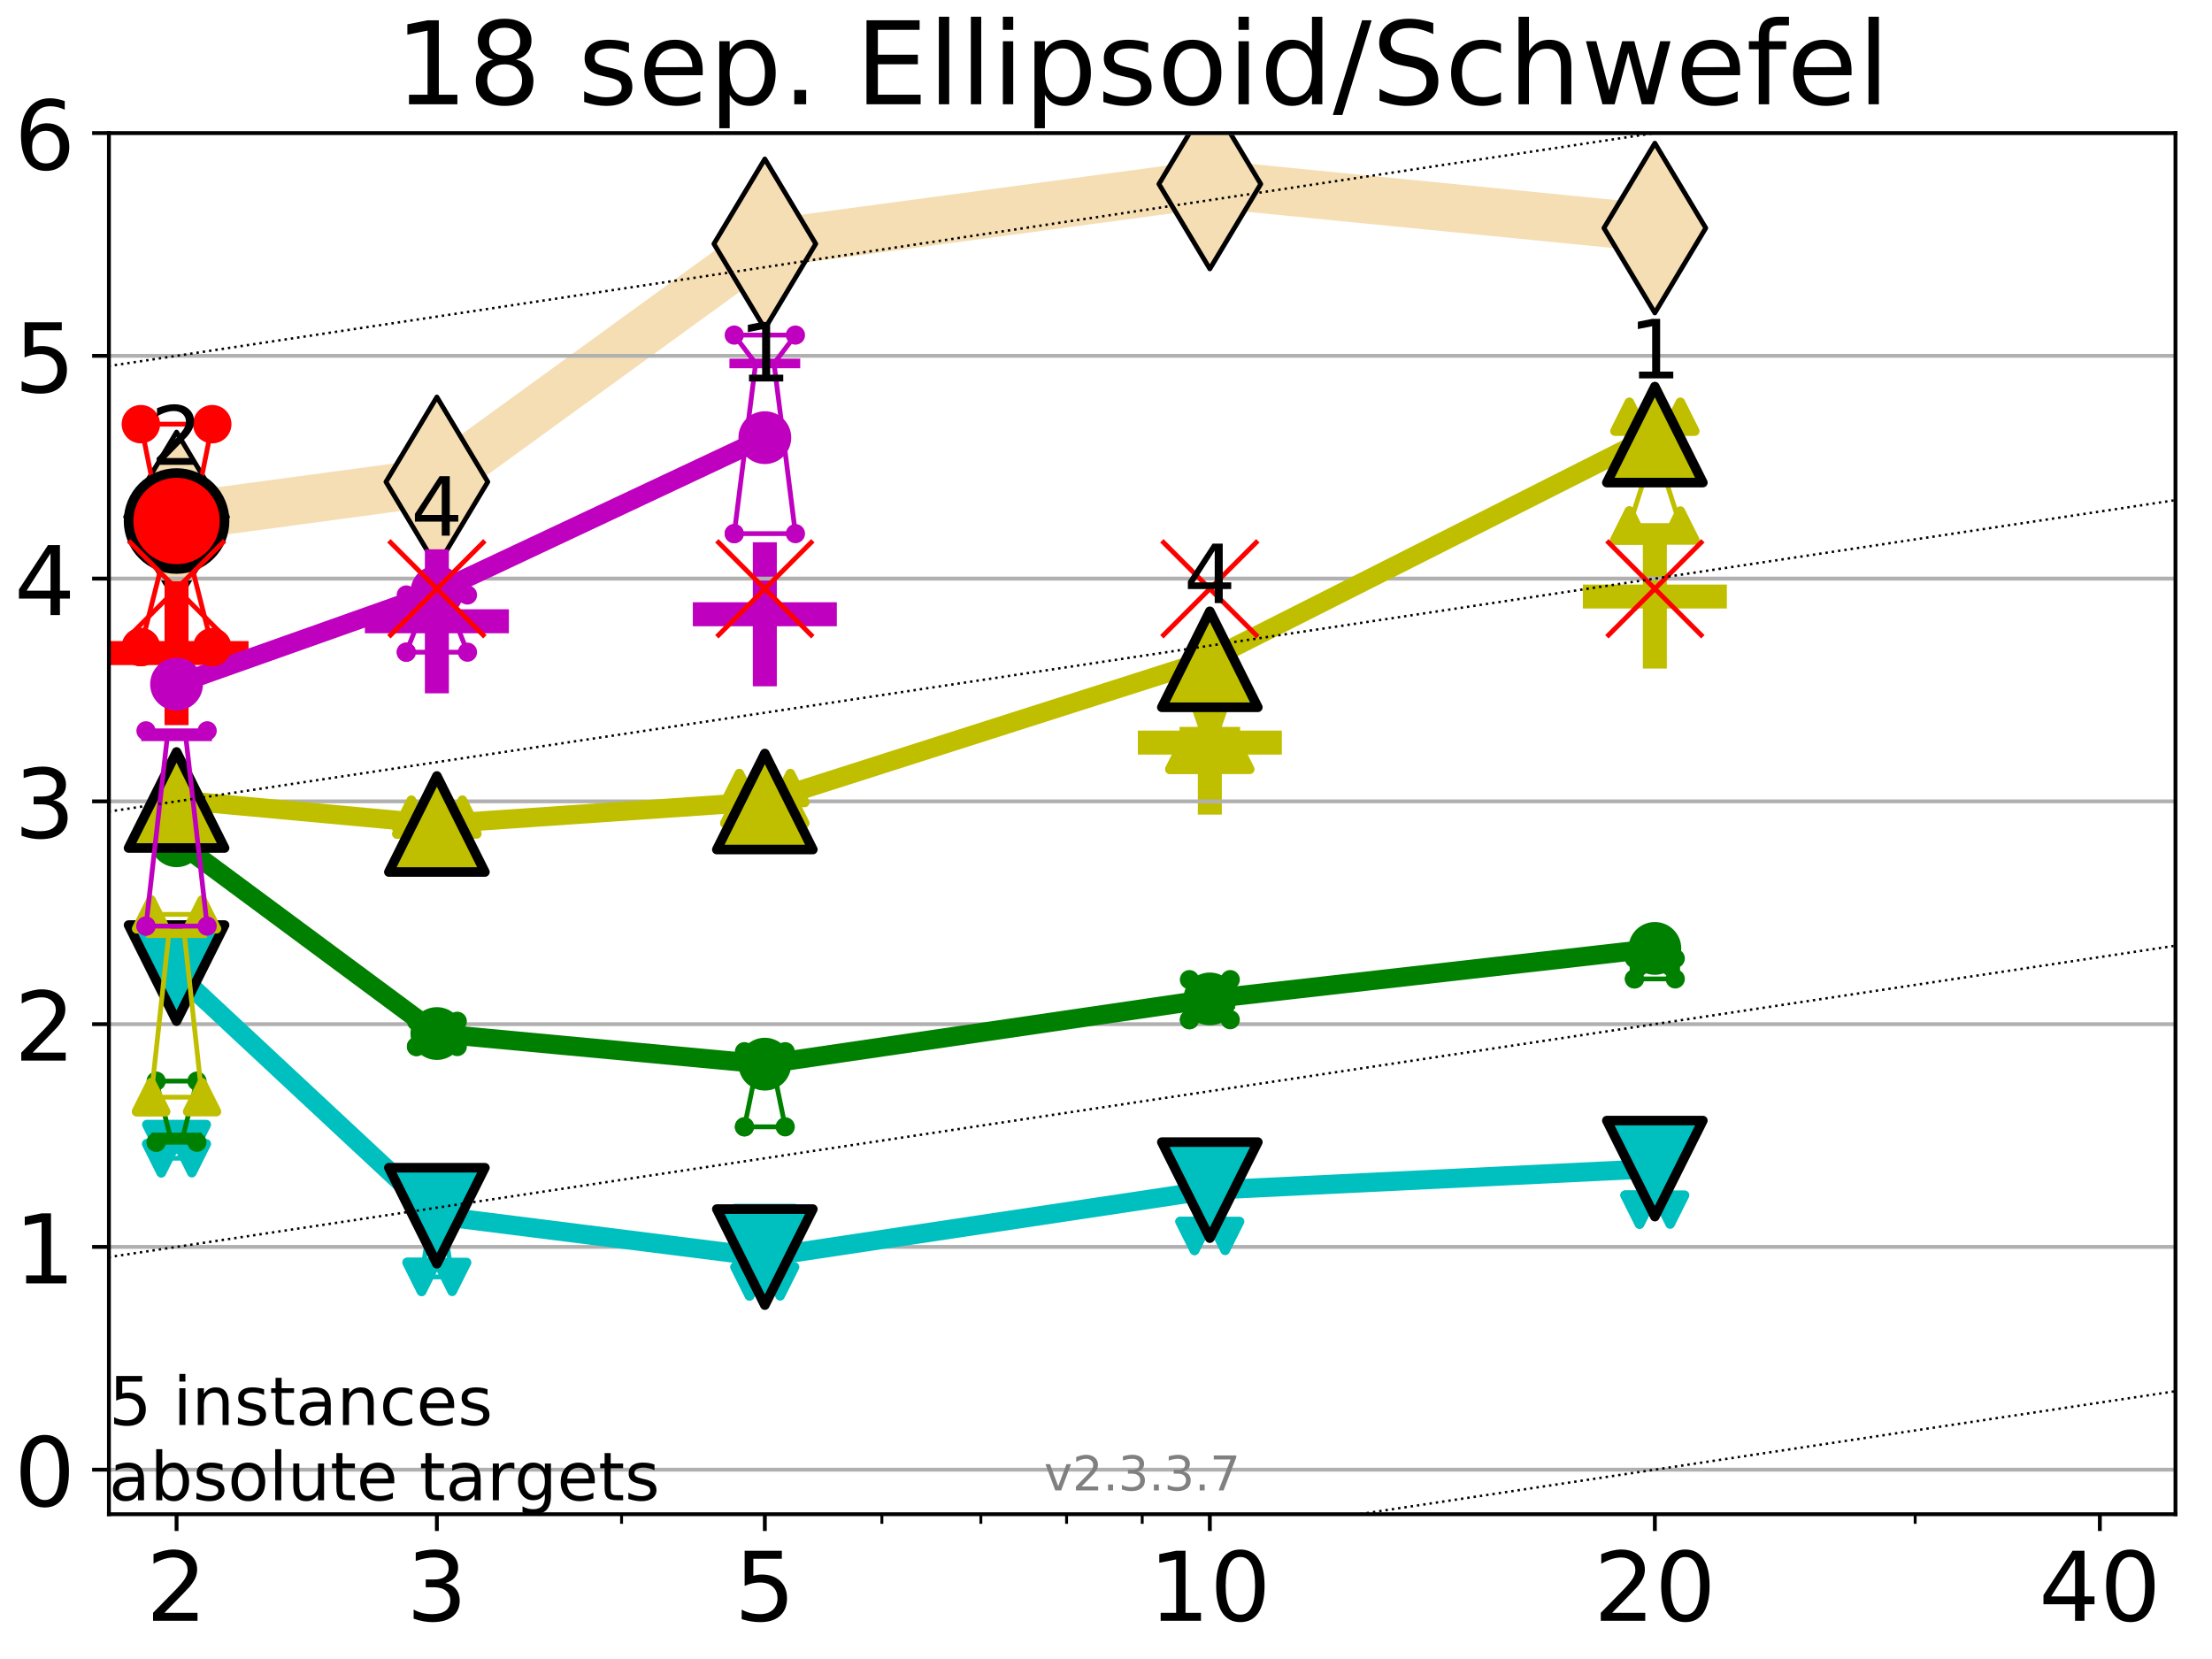 <?xml version="1.0" encoding="utf-8" standalone="no"?>
<!DOCTYPE svg PUBLIC "-//W3C//DTD SVG 1.1//EN"
  "http://www.w3.org/Graphics/SVG/1.1/DTD/svg11.dtd">
<!-- Created with matplotlib (https://matplotlib.org/) -->
<svg height="345.6pt" version="1.1" viewBox="0 0 460.8 345.6" width="460.8pt" xmlns="http://www.w3.org/2000/svg" xmlns:xlink="http://www.w3.org/1999/xlink">
 <defs>
  <style type="text/css">
*{stroke-linecap:butt;stroke-linejoin:round;}
  </style>
 </defs>
 <g id="figure_1">
  <g id="patch_1">
   <path d="M 0 345.6 
L 460.8 345.6 
L 460.8 0 
L 0 0 
z
" style="fill:#ffffff;"/>
  </g>
  <g id="axes_1">
   <g id="patch_2">
    <path d="M 22.69 315.44 
L 453.192 315.44 
L 453.192 27.72 
L 22.69 27.72 
z
" style="fill:#ffffff;"/>
   </g>
   <g id="line2d_1">
    <path clip-path="url(#p1a5e0d45b0)" d="M 36.781 107.691 
L 91.009 100.386 
L 159.329 50.795 
L 252.032 38.333 
L 344.736 47.505 
" style="fill:none;stroke:#f5deb3;stroke-linecap:square;stroke-width:10;"/>
    <defs>
     <path d="M 0 17.678 
L 10.607 0 
L 0 -17.678 
L -10.607 0 
z
" id="m41aefedb25" style="stroke:#000000;stroke-linejoin:miter;"/>
    </defs>
    <g clip-path="url(#p1a5e0d45b0)">
     <use style="fill:#f5deb3;stroke:#000000;stroke-linejoin:miter;" x="36.781" xlink:href="#m41aefedb25" y="107.691"/>
     <use style="fill:#f5deb3;stroke:#000000;stroke-linejoin:miter;" x="91.009" xlink:href="#m41aefedb25" y="100.386"/>
     <use style="fill:#f5deb3;stroke:#000000;stroke-linejoin:miter;" x="159.329" xlink:href="#m41aefedb25" y="50.795"/>
     <use style="fill:#f5deb3;stroke:#000000;stroke-linejoin:miter;" x="252.032" xlink:href="#m41aefedb25" y="38.333"/>
     <use style="fill:#f5deb3;stroke:#000000;stroke-linejoin:miter;" x="344.736" xlink:href="#m41aefedb25" y="47.505"/>
    </g>
   </g>
   <g id="line2d_2">
    <defs>
     <path d="M -15 0 
L 15 0 
M 0 15 
L 0 -15 
" id="m27241c7545" style="stroke:#bfbf00;stroke-width:5;"/>
    </defs>
    <g clip-path="url(#p1a5e0d45b0)">
     <use style="fill:#bfbf00;stroke:#bfbf00;stroke-width:5;" x="252.032" xlink:href="#m27241c7545" y="154.696"/>
    </g>
   </g>
   <g id="line2d_3">
    <g clip-path="url(#p1a5e0d45b0)">
     <use style="fill:#bfbf00;stroke:#bfbf00;stroke-width:5;" x="344.736" xlink:href="#m27241c7545" y="124.269"/>
    </g>
   </g>
   <g id="line2d_4">
    <defs>
     <path d="M -15 0 
L 15 0 
M 0 15 
L 0 -15 
" id="m4807b3f4bd" style="stroke:#ff0000;stroke-width:5;"/>
    </defs>
    <g clip-path="url(#p1a5e0d45b0)">
     <use style="fill:#ff0000;stroke:#ff0000;stroke-width:5;" x="36.781" xlink:href="#m4807b3f4bd" y="136.051"/>
    </g>
   </g>
   <g id="line2d_5">
    <defs>
     <path d="M -15 0 
L 15 0 
M 0 15 
L 0 -15 
" id="m787260c102" style="stroke:#bf00bf;stroke-width:5;"/>
    </defs>
    <g clip-path="url(#p1a5e0d45b0)">
     <use style="fill:#bf00bf;stroke:#bf00bf;stroke-width:5;" x="91.009" xlink:href="#m787260c102" y="129.428"/>
    </g>
   </g>
   <g id="line2d_6">
    <g clip-path="url(#p1a5e0d45b0)">
     <use style="fill:#bf00bf;stroke:#bf00bf;stroke-width:5;" x="159.329" xlink:href="#m787260c102" y="127.966"/>
    </g>
   </g>
   <g id="matplotlib.axis_1">
    <g id="xtick_1">
     <g id="line2d_7">
      <defs>
       <path d="M 0 0 
L 0 3.5 
" id="m8568600041" style="stroke:#000000;stroke-width:0.8;"/>
      </defs>
      <g>
       <use style="stroke:#000000;stroke-width:0.8;" x="36.781" xlink:href="#m8568600041" y="315.44"/>
      </g>
     </g>
     <g id="text_1">
      <!-- 2 -->
      <defs>
       <path d="M 19.188 8.297 
L 53.609 8.297 
L 53.609 0 
L 7.328 0 
L 7.328 8.297 
Q 12.938 14.109 22.625 23.891 
Q 32.328 33.688 34.812 36.531 
Q 39.547 41.844 41.422 45.531 
Q 43.312 49.219 43.312 52.781 
Q 43.312 58.594 39.234 62.25 
Q 35.156 65.922 28.609 65.922 
Q 23.969 65.922 18.812 64.312 
Q 13.672 62.703 7.812 59.422 
L 7.812 69.391 
Q 13.766 71.781 18.938 73 
Q 24.125 74.219 28.422 74.219 
Q 39.75 74.219 46.484 68.547 
Q 53.219 62.891 53.219 53.422 
Q 53.219 48.922 51.531 44.891 
Q 49.859 40.875 45.406 35.406 
Q 44.188 33.984 37.641 27.219 
Q 31.109 20.453 19.188 8.297 
z
" id="DejaVuSans-50"/>
      </defs>
      <g transform="translate(30.419 337.637)scale(0.2 -0.2)">
       <use xlink:href="#DejaVuSans-50"/>
      </g>
     </g>
    </g>
    <g id="xtick_2">
     <g id="line2d_8">
      <g>
       <use style="stroke:#000000;stroke-width:0.8;" x="91.009" xlink:href="#m8568600041" y="315.44"/>
      </g>
     </g>
     <g id="text_2">
      <!-- 3 -->
      <defs>
       <path d="M 40.578 39.312 
Q 47.656 37.797 51.625 33 
Q 55.609 28.219 55.609 21.188 
Q 55.609 10.406 48.188 4.484 
Q 40.766 -1.422 27.094 -1.422 
Q 22.516 -1.422 17.656 -0.516 
Q 12.797 0.391 7.625 2.203 
L 7.625 11.719 
Q 11.719 9.328 16.594 8.109 
Q 21.484 6.891 26.812 6.891 
Q 36.078 6.891 40.938 10.547 
Q 45.797 14.203 45.797 21.188 
Q 45.797 27.641 41.281 31.266 
Q 36.766 34.906 28.719 34.906 
L 20.219 34.906 
L 20.219 43.016 
L 29.109 43.016 
Q 36.375 43.016 40.234 45.922 
Q 44.094 48.828 44.094 54.297 
Q 44.094 59.906 40.109 62.906 
Q 36.141 65.922 28.719 65.922 
Q 24.656 65.922 20.016 65.031 
Q 15.375 64.156 9.812 62.312 
L 9.812 71.094 
Q 15.438 72.656 20.344 73.438 
Q 25.25 74.219 29.594 74.219 
Q 40.828 74.219 47.359 69.109 
Q 53.906 64.016 53.906 55.328 
Q 53.906 49.266 50.438 45.094 
Q 46.969 40.922 40.578 39.312 
z
" id="DejaVuSans-51"/>
      </defs>
      <g transform="translate(84.647 337.637)scale(0.2 -0.2)">
       <use xlink:href="#DejaVuSans-51"/>
      </g>
     </g>
    </g>
    <g id="xtick_3">
     <g id="line2d_9">
      <g>
       <use style="stroke:#000000;stroke-width:0.8;" x="159.329" xlink:href="#m8568600041" y="315.44"/>
      </g>
     </g>
     <g id="text_3">
      <!-- 5 -->
      <defs>
       <path d="M 10.797 72.906 
L 49.516 72.906 
L 49.516 64.594 
L 19.828 64.594 
L 19.828 46.734 
Q 21.969 47.469 24.109 47.828 
Q 26.266 48.188 28.422 48.188 
Q 40.625 48.188 47.75 41.5 
Q 54.891 34.812 54.891 23.391 
Q 54.891 11.625 47.562 5.094 
Q 40.234 -1.422 26.906 -1.422 
Q 22.312 -1.422 17.547 -0.641 
Q 12.797 0.141 7.719 1.703 
L 7.719 11.625 
Q 12.109 9.234 16.797 8.062 
Q 21.484 6.891 26.703 6.891 
Q 35.156 6.891 40.078 11.328 
Q 45.016 15.766 45.016 23.391 
Q 45.016 31 40.078 35.438 
Q 35.156 39.891 26.703 39.891 
Q 22.75 39.891 18.812 39.016 
Q 14.891 38.141 10.797 36.281 
z
" id="DejaVuSans-53"/>
      </defs>
      <g transform="translate(152.966 337.637)scale(0.2 -0.2)">
       <use xlink:href="#DejaVuSans-53"/>
      </g>
     </g>
    </g>
    <g id="xtick_4">
     <g id="line2d_10">
      <g>
       <use style="stroke:#000000;stroke-width:0.8;" x="252.032" xlink:href="#m8568600041" y="315.44"/>
      </g>
     </g>
     <g id="text_4">
      <!-- 10 -->
      <defs>
       <path d="M 12.406 8.297 
L 28.516 8.297 
L 28.516 63.922 
L 10.984 60.406 
L 10.984 69.391 
L 28.422 72.906 
L 38.281 72.906 
L 38.281 8.297 
L 54.391 8.297 
L 54.391 0 
L 12.406 0 
z
" id="DejaVuSans-49"/>
       <path d="M 31.781 66.406 
Q 24.172 66.406 20.328 58.906 
Q 16.5 51.422 16.5 36.375 
Q 16.5 21.391 20.328 13.891 
Q 24.172 6.391 31.781 6.391 
Q 39.453 6.391 43.281 13.891 
Q 47.125 21.391 47.125 36.375 
Q 47.125 51.422 43.281 58.906 
Q 39.453 66.406 31.781 66.406 
z
M 31.781 74.219 
Q 44.047 74.219 50.516 64.516 
Q 56.984 54.828 56.984 36.375 
Q 56.984 17.969 50.516 8.266 
Q 44.047 -1.422 31.781 -1.422 
Q 19.531 -1.422 13.062 8.266 
Q 6.594 17.969 6.594 36.375 
Q 6.594 54.828 13.062 64.516 
Q 19.531 74.219 31.781 74.219 
z
" id="DejaVuSans-48"/>
      </defs>
      <g transform="translate(239.307 337.637)scale(0.2 -0.2)">
       <use xlink:href="#DejaVuSans-49"/>
       <use x="63.623" xlink:href="#DejaVuSans-48"/>
      </g>
     </g>
    </g>
    <g id="xtick_5">
     <g id="line2d_11">
      <g>
       <use style="stroke:#000000;stroke-width:0.8;" x="344.736" xlink:href="#m8568600041" y="315.44"/>
      </g>
     </g>
     <g id="text_5">
      <!-- 20 -->
      <g transform="translate(332.011 337.637)scale(0.2 -0.2)">
       <use xlink:href="#DejaVuSans-50"/>
       <use x="63.623" xlink:href="#DejaVuSans-48"/>
      </g>
     </g>
    </g>
    <g id="xtick_6">
     <g id="line2d_12">
      <g>
       <use style="stroke:#000000;stroke-width:0.8;" x="437.439" xlink:href="#m8568600041" y="315.44"/>
      </g>
     </g>
     <g id="text_6">
      <!-- 40 -->
      <defs>
       <path d="M 37.797 64.312 
L 12.891 25.391 
L 37.797 25.391 
z
M 35.203 72.906 
L 47.609 72.906 
L 47.609 25.391 
L 58.016 25.391 
L 58.016 17.188 
L 47.609 17.188 
L 47.609 0 
L 37.797 0 
L 37.797 17.188 
L 4.891 17.188 
L 4.891 26.703 
z
" id="DejaVuSans-52"/>
      </defs>
      <g transform="translate(424.714 337.637)scale(0.2 -0.2)">
       <use xlink:href="#DejaVuSans-52"/>
       <use x="63.623" xlink:href="#DejaVuSans-48"/>
      </g>
     </g>
    </g>
    <g id="xtick_7">
     <g id="line2d_13">
      <defs>
       <path d="M 0 0 
L 0 2 
" id="m337bb51c3e" style="stroke:#000000;stroke-width:0.6;"/>
      </defs>
      <g>
       <use style="stroke:#000000;stroke-width:0.6;" x="129.485" xlink:href="#m337bb51c3e" y="315.44"/>
      </g>
     </g>
    </g>
    <g id="xtick_8">
     <g id="line2d_14">
      <g>
       <use style="stroke:#000000;stroke-width:0.6;" x="183.713" xlink:href="#m337bb51c3e" y="315.44"/>
      </g>
     </g>
    </g>
    <g id="xtick_9">
     <g id="line2d_15">
      <g>
       <use style="stroke:#000000;stroke-width:0.6;" x="204.329" xlink:href="#m337bb51c3e" y="315.44"/>
      </g>
     </g>
    </g>
    <g id="xtick_10">
     <g id="line2d_16">
      <g>
       <use style="stroke:#000000;stroke-width:0.6;" x="222.188" xlink:href="#m337bb51c3e" y="315.44"/>
      </g>
     </g>
    </g>
    <g id="xtick_11">
     <g id="line2d_17">
      <g>
       <use style="stroke:#000000;stroke-width:0.6;" x="237.941" xlink:href="#m337bb51c3e" y="315.44"/>
      </g>
     </g>
    </g>
    <g id="xtick_12">
     <g id="line2d_18">
      <g>
       <use style="stroke:#000000;stroke-width:0.6;" x="398.964" xlink:href="#m337bb51c3e" y="315.44"/>
      </g>
     </g>
    </g>
   </g>
   <g id="matplotlib.axis_2">
    <g id="ytick_1">
     <g id="line2d_19">
      <path clip-path="url(#p1a5e0d45b0)" d="M 22.69 306.159 
L 453.192 306.159 
" style="fill:none;stroke:#b0b0b0;stroke-linecap:square;stroke-width:0.8;"/>
     </g>
     <g id="line2d_20">
      <defs>
       <path d="M 0 0 
L -3.5 0 
" id="md7689f0c1b" style="stroke:#000000;stroke-width:0.8;"/>
      </defs>
      <g>
       <use style="stroke:#000000;stroke-width:0.8;" x="22.69" xlink:href="#md7689f0c1b" y="306.159"/>
      </g>
     </g>
     <g id="text_7">
      <!-- 0 -->
      <g transform="translate(2.965 313.757)scale(0.2 -0.2)">
       <use xlink:href="#DejaVuSans-48"/>
      </g>
     </g>
    </g>
    <g id="ytick_2">
     <g id="line2d_21">
      <path clip-path="url(#p1a5e0d45b0)" d="M 22.69 259.752 
L 453.192 259.752 
" style="fill:none;stroke:#b0b0b0;stroke-linecap:square;stroke-width:0.8;"/>
     </g>
     <g id="line2d_22">
      <g>
       <use style="stroke:#000000;stroke-width:0.8;" x="22.69" xlink:href="#md7689f0c1b" y="259.752"/>
      </g>
     </g>
     <g id="text_8">
      <!-- 1 -->
      <g transform="translate(2.965 267.351)scale(0.2 -0.2)">
       <use xlink:href="#DejaVuSans-49"/>
      </g>
     </g>
    </g>
    <g id="ytick_3">
     <g id="line2d_23">
      <path clip-path="url(#p1a5e0d45b0)" d="M 22.69 213.346 
L 453.192 213.346 
" style="fill:none;stroke:#b0b0b0;stroke-linecap:square;stroke-width:0.8;"/>
     </g>
     <g id="line2d_24">
      <g>
       <use style="stroke:#000000;stroke-width:0.8;" x="22.69" xlink:href="#md7689f0c1b" y="213.346"/>
      </g>
     </g>
     <g id="text_9">
      <!-- 2 -->
      <g transform="translate(2.965 220.944)scale(0.2 -0.2)">
       <use xlink:href="#DejaVuSans-50"/>
      </g>
     </g>
    </g>
    <g id="ytick_4">
     <g id="line2d_25">
      <path clip-path="url(#p1a5e0d45b0)" d="M 22.69 166.939 
L 453.192 166.939 
" style="fill:none;stroke:#b0b0b0;stroke-linecap:square;stroke-width:0.8;"/>
     </g>
     <g id="line2d_26">
      <g>
       <use style="stroke:#000000;stroke-width:0.8;" x="22.69" xlink:href="#md7689f0c1b" y="166.939"/>
      </g>
     </g>
     <g id="text_10">
      <!-- 3 -->
      <g transform="translate(2.965 174.538)scale(0.2 -0.2)">
       <use xlink:href="#DejaVuSans-51"/>
      </g>
     </g>
    </g>
    <g id="ytick_5">
     <g id="line2d_27">
      <path clip-path="url(#p1a5e0d45b0)" d="M 22.69 120.533 
L 453.192 120.533 
" style="fill:none;stroke:#b0b0b0;stroke-linecap:square;stroke-width:0.8;"/>
     </g>
     <g id="line2d_28">
      <g>
       <use style="stroke:#000000;stroke-width:0.8;" x="22.69" xlink:href="#md7689f0c1b" y="120.533"/>
      </g>
     </g>
     <g id="text_11">
      <!-- 4 -->
      <g transform="translate(2.965 128.131)scale(0.2 -0.2)">
       <use xlink:href="#DejaVuSans-52"/>
      </g>
     </g>
    </g>
    <g id="ytick_6">
     <g id="line2d_29">
      <path clip-path="url(#p1a5e0d45b0)" d="M 22.69 74.126 
L 453.192 74.126 
" style="fill:none;stroke:#b0b0b0;stroke-linecap:square;stroke-width:0.8;"/>
     </g>
     <g id="line2d_30">
      <g>
       <use style="stroke:#000000;stroke-width:0.8;" x="22.69" xlink:href="#md7689f0c1b" y="74.126"/>
      </g>
     </g>
     <g id="text_12">
      <!-- 5 -->
      <g transform="translate(2.965 81.725)scale(0.2 -0.2)">
       <use xlink:href="#DejaVuSans-53"/>
      </g>
     </g>
    </g>
    <g id="ytick_7">
     <g id="line2d_31">
      <path clip-path="url(#p1a5e0d45b0)" d="M 22.69 27.72 
L 453.192 27.72 
" style="fill:none;stroke:#b0b0b0;stroke-linecap:square;stroke-width:0.8;"/>
     </g>
     <g id="line2d_32">
      <g>
       <use style="stroke:#000000;stroke-width:0.8;" x="22.69" xlink:href="#md7689f0c1b" y="27.72"/>
      </g>
     </g>
     <g id="text_13">
      <!-- 6 -->
      <defs>
       <path d="M 33.016 40.375 
Q 26.375 40.375 22.484 35.828 
Q 18.609 31.297 18.609 23.391 
Q 18.609 15.531 22.484 10.953 
Q 26.375 6.391 33.016 6.391 
Q 39.656 6.391 43.531 10.953 
Q 47.406 15.531 47.406 23.391 
Q 47.406 31.297 43.531 35.828 
Q 39.656 40.375 33.016 40.375 
z
M 52.594 71.297 
L 52.594 62.312 
Q 48.875 64.062 45.094 64.984 
Q 41.312 65.922 37.594 65.922 
Q 27.828 65.922 22.672 59.328 
Q 17.531 52.734 16.797 39.406 
Q 19.672 43.656 24.016 45.922 
Q 28.375 48.188 33.594 48.188 
Q 44.578 48.188 50.953 41.516 
Q 57.328 34.859 57.328 23.391 
Q 57.328 12.156 50.688 5.359 
Q 44.047 -1.422 33.016 -1.422 
Q 20.359 -1.422 13.672 8.266 
Q 6.984 17.969 6.984 36.375 
Q 6.984 53.656 15.188 63.938 
Q 23.391 74.219 37.203 74.219 
Q 40.922 74.219 44.703 73.484 
Q 48.484 72.75 52.594 71.297 
z
" id="DejaVuSans-54"/>
      </defs>
      <g transform="translate(2.965 35.318)scale(0.2 -0.2)">
       <use xlink:href="#DejaVuSans-54"/>
      </g>
     </g>
    </g>
   </g>
   <g id="line2d_33">
    <path clip-path="url(#p1a5e0d45b0)" d="M 33.594 241.285 
L 35.825 239.364 
L 33.594 237.278 
L 39.968 237.278 
L 37.737 239.364 
L 39.968 241.285 
L 33.594 241.285 
" style="fill:none;stroke:#00bfbf;stroke-linecap:square;"/>
   </g>
   <g id="line2d_34">
    <path clip-path="url(#p1a5e0d45b0)" d="M 33.594 241.285 
L 39.968 241.285 
L 39.968 237.278 
L 33.594 237.278 
L 33.594 241.285 
" style="fill:none;"/>
    <defs>
     <path d="M -0 3 
L 3 -3 
L -3 -3 
z
" id="m52f15d1ee5" style="stroke:#00bfbf;stroke-linejoin:miter;stroke-width:2;"/>
    </defs>
    <g clip-path="url(#p1a5e0d45b0)">
     <use style="fill:#00bfbf;stroke:#00bfbf;stroke-linejoin:miter;stroke-width:2;" x="33.594" xlink:href="#m52f15d1ee5" y="241.285"/>
     <use style="fill:#00bfbf;stroke:#00bfbf;stroke-linejoin:miter;stroke-width:2;" x="39.968" xlink:href="#m52f15d1ee5" y="241.285"/>
     <use style="fill:#00bfbf;stroke:#00bfbf;stroke-linejoin:miter;stroke-width:2;" x="39.968" xlink:href="#m52f15d1ee5" y="237.278"/>
     <use style="fill:#00bfbf;stroke:#00bfbf;stroke-linejoin:miter;stroke-width:2;" x="33.594" xlink:href="#m52f15d1ee5" y="237.278"/>
     <use style="fill:#00bfbf;stroke:#00bfbf;stroke-linejoin:miter;stroke-width:2;" x="33.594" xlink:href="#m52f15d1ee5" y="241.285"/>
    </g>
   </g>
   <g id="line2d_35">
    <path clip-path="url(#p1a5e0d45b0)" d="M 33.594 239.364 
L 39.968 239.364 
" style="fill:none;stroke:#00bfbf;stroke-linecap:square;stroke-width:2;"/>
   </g>
   <g id="line2d_36">
    <path clip-path="url(#p1a5e0d45b0)" d="M 87.823 266.003 
L 90.053 251.58 
L 87.823 249.864 
L 94.196 249.864 
L 91.965 251.58 
L 94.196 266.003 
L 87.823 266.003 
" style="fill:none;stroke:#00bfbf;stroke-linecap:square;"/>
   </g>
   <g id="line2d_37">
    <path clip-path="url(#p1a5e0d45b0)" d="M 87.823 266.003 
L 94.196 266.003 
L 94.196 249.864 
L 87.823 249.864 
L 87.823 266.003 
" style="fill:none;"/>
    <g clip-path="url(#p1a5e0d45b0)">
     <use style="fill:#00bfbf;stroke:#00bfbf;stroke-linejoin:miter;stroke-width:2;" x="87.823" xlink:href="#m52f15d1ee5" y="266.003"/>
     <use style="fill:#00bfbf;stroke:#00bfbf;stroke-linejoin:miter;stroke-width:2;" x="94.196" xlink:href="#m52f15d1ee5" y="266.003"/>
     <use style="fill:#00bfbf;stroke:#00bfbf;stroke-linejoin:miter;stroke-width:2;" x="94.196" xlink:href="#m52f15d1ee5" y="249.864"/>
     <use style="fill:#00bfbf;stroke:#00bfbf;stroke-linejoin:miter;stroke-width:2;" x="87.823" xlink:href="#m52f15d1ee5" y="249.864"/>
     <use style="fill:#00bfbf;stroke:#00bfbf;stroke-linejoin:miter;stroke-width:2;" x="87.823" xlink:href="#m52f15d1ee5" y="266.003"/>
    </g>
   </g>
   <g id="line2d_38">
    <path clip-path="url(#p1a5e0d45b0)" d="M 87.823 251.58 
L 94.196 251.58 
" style="fill:none;stroke:#00bfbf;stroke-linecap:square;stroke-width:2;"/>
   </g>
   <g id="line2d_39">
    <path clip-path="url(#p1a5e0d45b0)" d="M 156.142 266.941 
L 158.373 260.575 
L 156.142 254.777 
L 162.515 254.777 
L 160.285 260.575 
L 162.515 266.941 
L 156.142 266.941 
" style="fill:none;stroke:#00bfbf;stroke-linecap:square;"/>
   </g>
   <g id="line2d_40">
    <path clip-path="url(#p1a5e0d45b0)" d="M 156.142 266.941 
L 162.515 266.941 
L 162.515 254.777 
L 156.142 254.777 
L 156.142 266.941 
" style="fill:none;"/>
    <g clip-path="url(#p1a5e0d45b0)">
     <use style="fill:#00bfbf;stroke:#00bfbf;stroke-linejoin:miter;stroke-width:2;" x="156.142" xlink:href="#m52f15d1ee5" y="266.941"/>
     <use style="fill:#00bfbf;stroke:#00bfbf;stroke-linejoin:miter;stroke-width:2;" x="162.515" xlink:href="#m52f15d1ee5" y="266.941"/>
     <use style="fill:#00bfbf;stroke:#00bfbf;stroke-linejoin:miter;stroke-width:2;" x="162.515" xlink:href="#m52f15d1ee5" y="254.777"/>
     <use style="fill:#00bfbf;stroke:#00bfbf;stroke-linejoin:miter;stroke-width:2;" x="156.142" xlink:href="#m52f15d1ee5" y="254.777"/>
     <use style="fill:#00bfbf;stroke:#00bfbf;stroke-linejoin:miter;stroke-width:2;" x="156.142" xlink:href="#m52f15d1ee5" y="266.941"/>
    </g>
   </g>
   <g id="line2d_41">
    <path clip-path="url(#p1a5e0d45b0)" d="M 156.142 260.575 
L 162.515 260.575 
" style="fill:none;stroke:#00bfbf;stroke-linecap:square;stroke-width:2;"/>
   </g>
   <g id="line2d_42">
    <path clip-path="url(#p1a5e0d45b0)" d="M 248.845 257.468 
L 251.076 247.03 
L 248.845 246.816 
L 255.219 246.816 
L 252.988 247.03 
L 255.219 257.468 
L 248.845 257.468 
" style="fill:none;stroke:#00bfbf;stroke-linecap:square;"/>
   </g>
   <g id="line2d_43">
    <path clip-path="url(#p1a5e0d45b0)" d="M 248.845 257.468 
L 255.219 257.468 
L 255.219 246.816 
L 248.845 246.816 
L 248.845 257.468 
" style="fill:none;"/>
    <g clip-path="url(#p1a5e0d45b0)">
     <use style="fill:#00bfbf;stroke:#00bfbf;stroke-linejoin:miter;stroke-width:2;" x="248.845" xlink:href="#m52f15d1ee5" y="257.468"/>
     <use style="fill:#00bfbf;stroke:#00bfbf;stroke-linejoin:miter;stroke-width:2;" x="255.219" xlink:href="#m52f15d1ee5" y="257.468"/>
     <use style="fill:#00bfbf;stroke:#00bfbf;stroke-linejoin:miter;stroke-width:2;" x="255.219" xlink:href="#m52f15d1ee5" y="246.816"/>
     <use style="fill:#00bfbf;stroke:#00bfbf;stroke-linejoin:miter;stroke-width:2;" x="248.845" xlink:href="#m52f15d1ee5" y="246.816"/>
     <use style="fill:#00bfbf;stroke:#00bfbf;stroke-linejoin:miter;stroke-width:2;" x="248.845" xlink:href="#m52f15d1ee5" y="257.468"/>
    </g>
   </g>
   <g id="line2d_44">
    <path clip-path="url(#p1a5e0d45b0)" d="M 248.845 247.03 
L 255.219 247.03 
" style="fill:none;stroke:#00bfbf;stroke-linecap:square;stroke-width:2;"/>
   </g>
   <g id="line2d_45">
    <path clip-path="url(#p1a5e0d45b0)" d="M 341.549 251.988 
L 343.78 245.089 
L 341.549 243.319 
L 347.923 243.319 
L 345.692 245.089 
L 347.923 251.988 
L 341.549 251.988 
" style="fill:none;stroke:#00bfbf;stroke-linecap:square;"/>
   </g>
   <g id="line2d_46">
    <path clip-path="url(#p1a5e0d45b0)" d="M 341.549 251.988 
L 347.923 251.988 
L 347.923 243.319 
L 341.549 243.319 
L 341.549 251.988 
" style="fill:none;"/>
    <g clip-path="url(#p1a5e0d45b0)">
     <use style="fill:#00bfbf;stroke:#00bfbf;stroke-linejoin:miter;stroke-width:2;" x="341.549" xlink:href="#m52f15d1ee5" y="251.988"/>
     <use style="fill:#00bfbf;stroke:#00bfbf;stroke-linejoin:miter;stroke-width:2;" x="347.923" xlink:href="#m52f15d1ee5" y="251.988"/>
     <use style="fill:#00bfbf;stroke:#00bfbf;stroke-linejoin:miter;stroke-width:2;" x="347.923" xlink:href="#m52f15d1ee5" y="243.319"/>
     <use style="fill:#00bfbf;stroke:#00bfbf;stroke-linejoin:miter;stroke-width:2;" x="341.549" xlink:href="#m52f15d1ee5" y="243.319"/>
     <use style="fill:#00bfbf;stroke:#00bfbf;stroke-linejoin:miter;stroke-width:2;" x="341.549" xlink:href="#m52f15d1ee5" y="251.988"/>
    </g>
   </g>
   <g id="line2d_47">
    <path clip-path="url(#p1a5e0d45b0)" d="M 341.549 245.089 
L 347.923 245.089 
" style="fill:none;stroke:#00bfbf;stroke-linecap:square;stroke-width:2;"/>
   </g>
   <g id="line2d_48">
    <path clip-path="url(#p1a5e0d45b0)" d="M 36.781 202.711 
L 91.009 253.261 
" style="fill:none;stroke:#00bfbf;stroke-linecap:square;stroke-width:4;"/>
   </g>
   <g id="line2d_49">
    <path clip-path="url(#p1a5e0d45b0)" d="M 91.009 253.261 
L 159.329 261.876 
" style="fill:none;stroke:#00bfbf;stroke-linecap:square;stroke-width:4;"/>
   </g>
   <g id="line2d_50">
    <path clip-path="url(#p1a5e0d45b0)" d="M 159.329 261.876 
L 252.032 247.928 
" style="fill:none;stroke:#00bfbf;stroke-linecap:square;stroke-width:4;"/>
   </g>
   <g id="line2d_51">
    <path clip-path="url(#p1a5e0d45b0)" d="M 252.032 247.928 
L 344.736 243.436 
" style="fill:none;stroke:#00bfbf;stroke-linecap:square;stroke-width:4;"/>
   </g>
   <g id="line2d_52">
    <path clip-path="url(#p1a5e0d45b0)" d="M 36.781 202.711 
L 91.009 253.261 
L 159.329 261.876 
L 252.032 247.928 
L 344.736 243.436 
" style="fill:none;"/>
    <defs>
     <path d="M -0 10 
L 10 -10 
L -10 -10 
z
" id="m1923857f2d" style="stroke:#000000;stroke-linejoin:miter;stroke-width:2;"/>
    </defs>
    <g clip-path="url(#p1a5e0d45b0)">
     <use style="fill:#00bfbf;stroke:#000000;stroke-linejoin:miter;stroke-width:2;" x="36.781" xlink:href="#m1923857f2d" y="202.711"/>
     <use style="fill:#00bfbf;stroke:#000000;stroke-linejoin:miter;stroke-width:2;" x="91.009" xlink:href="#m1923857f2d" y="253.261"/>
     <use style="fill:#00bfbf;stroke:#000000;stroke-linejoin:miter;stroke-width:2;" x="159.329" xlink:href="#m1923857f2d" y="261.876"/>
     <use style="fill:#00bfbf;stroke:#000000;stroke-linejoin:miter;stroke-width:2;" x="252.032" xlink:href="#m1923857f2d" y="247.928"/>
     <use style="fill:#00bfbf;stroke:#000000;stroke-linejoin:miter;stroke-width:2;" x="344.736" xlink:href="#m1923857f2d" y="243.436"/>
    </g>
   </g>
   <g id="line2d_53">
    <path clip-path="url(#p1a5e0d45b0)" d="M 32.532 237.949 
L 35.507 236.95 
L 32.532 225.212 
L 41.03 225.212 
L 38.056 236.95 
L 41.03 237.949 
L 32.532 237.949 
" style="fill:none;stroke:#008000;stroke-linecap:square;"/>
   </g>
   <g id="line2d_54">
    <path clip-path="url(#p1a5e0d45b0)" d="M 32.532 237.949 
L 41.03 237.949 
L 41.03 225.212 
L 32.532 225.212 
L 32.532 237.949 
" style="fill:none;"/>
    <defs>
     <path d="M 0 1.5 
C 0.398 1.5 0.779 1.342 1.061 1.061 
C 1.342 0.779 1.5 0.398 1.5 0 
C 1.5 -0.398 1.342 -0.779 1.061 -1.061 
C 0.779 -1.342 0.398 -1.5 0 -1.5 
C -0.398 -1.5 -0.779 -1.342 -1.061 -1.061 
C -1.342 -0.779 -1.5 -0.398 -1.5 0 
C -1.5 0.398 -1.342 0.779 -1.061 1.061 
C -0.779 1.342 -0.398 1.5 0 1.5 
z
" id="m8dba918938" style="stroke:#008000;"/>
    </defs>
    <g clip-path="url(#p1a5e0d45b0)">
     <use style="fill:#008000;stroke:#008000;" x="32.532" xlink:href="#m8dba918938" y="237.949"/>
     <use style="fill:#008000;stroke:#008000;" x="41.03" xlink:href="#m8dba918938" y="237.949"/>
     <use style="fill:#008000;stroke:#008000;" x="41.03" xlink:href="#m8dba918938" y="225.212"/>
     <use style="fill:#008000;stroke:#008000;" x="32.532" xlink:href="#m8dba918938" y="225.212"/>
     <use style="fill:#008000;stroke:#008000;" x="32.532" xlink:href="#m8dba918938" y="237.949"/>
    </g>
   </g>
   <g id="line2d_55">
    <path clip-path="url(#p1a5e0d45b0)" d="M 32.532 236.95 
L 41.03 236.95 
" style="fill:none;stroke:#008000;stroke-linecap:square;stroke-width:2;"/>
   </g>
   <g id="line2d_56">
    <path clip-path="url(#p1a5e0d45b0)" d="M 86.76 218.012 
L 89.735 213.96 
L 86.76 212.75 
L 95.258 212.75 
L 92.284 213.96 
L 95.258 218.012 
L 86.76 218.012 
" style="fill:none;stroke:#008000;stroke-linecap:square;"/>
   </g>
   <g id="line2d_57">
    <path clip-path="url(#p1a5e0d45b0)" d="M 86.76 218.012 
L 95.258 218.012 
L 95.258 212.75 
L 86.76 212.75 
L 86.76 218.012 
" style="fill:none;"/>
    <g clip-path="url(#p1a5e0d45b0)">
     <use style="fill:#008000;stroke:#008000;" x="86.76" xlink:href="#m8dba918938" y="218.012"/>
     <use style="fill:#008000;stroke:#008000;" x="95.258" xlink:href="#m8dba918938" y="218.012"/>
     <use style="fill:#008000;stroke:#008000;" x="95.258" xlink:href="#m8dba918938" y="212.75"/>
     <use style="fill:#008000;stroke:#008000;" x="86.76" xlink:href="#m8dba918938" y="212.75"/>
     <use style="fill:#008000;stroke:#008000;" x="86.76" xlink:href="#m8dba918938" y="218.012"/>
    </g>
   </g>
   <g id="line2d_58">
    <path clip-path="url(#p1a5e0d45b0)" d="M 86.76 213.96 
L 95.258 213.96 
" style="fill:none;stroke:#008000;stroke-linecap:square;stroke-width:2;"/>
   </g>
   <g id="line2d_59">
    <path clip-path="url(#p1a5e0d45b0)" d="M 155.08 234.736 
L 158.054 220.248 
L 155.08 219.09 
L 163.578 219.09 
L 160.603 220.248 
L 163.578 234.736 
L 155.08 234.736 
" style="fill:none;stroke:#008000;stroke-linecap:square;"/>
   </g>
   <g id="line2d_60">
    <path clip-path="url(#p1a5e0d45b0)" d="M 155.08 234.736 
L 163.578 234.736 
L 163.578 219.09 
L 155.08 219.09 
L 155.08 234.736 
" style="fill:none;"/>
    <g clip-path="url(#p1a5e0d45b0)">
     <use style="fill:#008000;stroke:#008000;" x="155.08" xlink:href="#m8dba918938" y="234.736"/>
     <use style="fill:#008000;stroke:#008000;" x="163.578" xlink:href="#m8dba918938" y="234.736"/>
     <use style="fill:#008000;stroke:#008000;" x="163.578" xlink:href="#m8dba918938" y="219.09"/>
     <use style="fill:#008000;stroke:#008000;" x="155.08" xlink:href="#m8dba918938" y="219.09"/>
     <use style="fill:#008000;stroke:#008000;" x="155.08" xlink:href="#m8dba918938" y="234.736"/>
    </g>
   </g>
   <g id="line2d_61">
    <path clip-path="url(#p1a5e0d45b0)" d="M 155.08 220.248 
L 163.578 220.248 
" style="fill:none;stroke:#008000;stroke-linecap:square;stroke-width:2;"/>
   </g>
   <g id="line2d_62">
    <path clip-path="url(#p1a5e0d45b0)" d="M 247.783 212.42 
L 250.758 209.174 
L 247.783 204.076 
L 256.281 204.076 
L 253.307 209.174 
L 256.281 212.42 
L 247.783 212.42 
" style="fill:none;stroke:#008000;stroke-linecap:square;"/>
   </g>
   <g id="line2d_63">
    <path clip-path="url(#p1a5e0d45b0)" d="M 247.783 212.42 
L 256.281 212.42 
L 256.281 204.076 
L 247.783 204.076 
L 247.783 212.42 
" style="fill:none;"/>
    <g clip-path="url(#p1a5e0d45b0)">
     <use style="fill:#008000;stroke:#008000;" x="247.783" xlink:href="#m8dba918938" y="212.42"/>
     <use style="fill:#008000;stroke:#008000;" x="256.281" xlink:href="#m8dba918938" y="212.42"/>
     <use style="fill:#008000;stroke:#008000;" x="256.281" xlink:href="#m8dba918938" y="204.076"/>
     <use style="fill:#008000;stroke:#008000;" x="247.783" xlink:href="#m8dba918938" y="204.076"/>
     <use style="fill:#008000;stroke:#008000;" x="247.783" xlink:href="#m8dba918938" y="212.42"/>
    </g>
   </g>
   <g id="line2d_64">
    <path clip-path="url(#p1a5e0d45b0)" d="M 247.783 209.174 
L 256.281 209.174 
" style="fill:none;stroke:#008000;stroke-linecap:square;stroke-width:2;"/>
   </g>
   <g id="line2d_65">
    <path clip-path="url(#p1a5e0d45b0)" d="M 340.487 203.924 
L 343.461 201.742 
L 340.487 199.665 
L 348.985 199.665 
L 346.01 201.742 
L 348.985 203.924 
L 340.487 203.924 
" style="fill:none;stroke:#008000;stroke-linecap:square;"/>
   </g>
   <g id="line2d_66">
    <path clip-path="url(#p1a5e0d45b0)" d="M 340.487 203.924 
L 348.985 203.924 
L 348.985 199.665 
L 340.487 199.665 
L 340.487 203.924 
" style="fill:none;"/>
    <g clip-path="url(#p1a5e0d45b0)">
     <use style="fill:#008000;stroke:#008000;" x="340.487" xlink:href="#m8dba918938" y="203.924"/>
     <use style="fill:#008000;stroke:#008000;" x="348.985" xlink:href="#m8dba918938" y="203.924"/>
     <use style="fill:#008000;stroke:#008000;" x="348.985" xlink:href="#m8dba918938" y="199.665"/>
     <use style="fill:#008000;stroke:#008000;" x="340.487" xlink:href="#m8dba918938" y="199.665"/>
     <use style="fill:#008000;stroke:#008000;" x="340.487" xlink:href="#m8dba918938" y="203.924"/>
    </g>
   </g>
   <g id="line2d_67">
    <path clip-path="url(#p1a5e0d45b0)" d="M 340.487 201.742 
L 348.985 201.742 
" style="fill:none;stroke:#008000;stroke-linecap:square;stroke-width:2;"/>
   </g>
   <g id="line2d_68">
    <path clip-path="url(#p1a5e0d45b0)" d="M 36.781 175.146 
L 91.009 215.306 
" style="fill:none;stroke:#008000;stroke-linecap:square;stroke-width:4;"/>
   </g>
   <g id="line2d_69">
    <path clip-path="url(#p1a5e0d45b0)" d="M 91.009 215.306 
L 159.329 221.684 
" style="fill:none;stroke:#008000;stroke-linecap:square;stroke-width:4;"/>
   </g>
   <g id="line2d_70">
    <path clip-path="url(#p1a5e0d45b0)" d="M 159.329 221.684 
L 252.032 208.095 
" style="fill:none;stroke:#008000;stroke-linecap:square;stroke-width:4;"/>
   </g>
   <g id="line2d_71">
    <path clip-path="url(#p1a5e0d45b0)" d="M 252.032 208.095 
L 344.736 197.573 
" style="fill:none;stroke:#008000;stroke-linecap:square;stroke-width:4;"/>
   </g>
   <g id="line2d_72">
    <path clip-path="url(#p1a5e0d45b0)" d="M 36.781 175.146 
L 91.009 215.306 
L 159.329 221.684 
L 252.032 208.095 
L 344.736 197.573 
" style="fill:none;"/>
    <defs>
     <path d="M 0 5 
C 1.326 5 2.598 4.473 3.536 3.536 
C 4.473 2.598 5 1.326 5 0 
C 5 -1.326 4.473 -2.598 3.536 -3.536 
C 2.598 -4.473 1.326 -5 0 -5 
C -1.326 -5 -2.598 -4.473 -3.536 -3.536 
C -4.473 -2.598 -5 -1.326 -5 0 
C -5 1.326 -4.473 2.598 -3.536 3.536 
C -2.598 4.473 -1.326 5 0 5 
z
" id="mf8c167cbdb" style="stroke:#008000;"/>
    </defs>
    <g clip-path="url(#p1a5e0d45b0)">
     <use style="fill:#008000;stroke:#008000;" x="36.781" xlink:href="#mf8c167cbdb" y="175.146"/>
     <use style="fill:#008000;stroke:#008000;" x="91.009" xlink:href="#mf8c167cbdb" y="215.306"/>
     <use style="fill:#008000;stroke:#008000;" x="159.329" xlink:href="#mf8c167cbdb" y="221.684"/>
     <use style="fill:#008000;stroke:#008000;" x="252.032" xlink:href="#mf8c167cbdb" y="208.095"/>
     <use style="fill:#008000;stroke:#008000;" x="344.736" xlink:href="#mf8c167cbdb" y="197.573"/>
    </g>
   </g>
   <g id="line2d_73">
    <path clip-path="url(#p1a5e0d45b0)" d="M 31.47 228.563 
L 35.188 194.401 
L 31.47 190.479 
L 42.093 190.479 
L 38.375 194.401 
L 42.093 228.563 
L 31.47 228.563 
" style="fill:none;stroke:#bfbf00;stroke-linecap:square;"/>
   </g>
   <g id="line2d_74">
    <path clip-path="url(#p1a5e0d45b0)" d="M 31.47 228.563 
L 42.093 228.563 
L 42.093 190.479 
L 31.47 190.479 
L 31.47 228.563 
" style="fill:none;"/>
    <defs>
     <path d="M 0 -3 
L -3 3 
L 3 3 
z
" id="mdb48749c73" style="stroke:#bfbf00;stroke-linejoin:miter;stroke-width:2;"/>
    </defs>
    <g clip-path="url(#p1a5e0d45b0)">
     <use style="fill:#bfbf00;stroke:#bfbf00;stroke-linejoin:miter;stroke-width:2;" x="31.47" xlink:href="#mdb48749c73" y="228.563"/>
     <use style="fill:#bfbf00;stroke:#bfbf00;stroke-linejoin:miter;stroke-width:2;" x="42.093" xlink:href="#mdb48749c73" y="228.563"/>
     <use style="fill:#bfbf00;stroke:#bfbf00;stroke-linejoin:miter;stroke-width:2;" x="42.093" xlink:href="#mdb48749c73" y="190.479"/>
     <use style="fill:#bfbf00;stroke:#bfbf00;stroke-linejoin:miter;stroke-width:2;" x="31.47" xlink:href="#mdb48749c73" y="190.479"/>
     <use style="fill:#bfbf00;stroke:#bfbf00;stroke-linejoin:miter;stroke-width:2;" x="31.47" xlink:href="#mdb48749c73" y="228.563"/>
    </g>
   </g>
   <g id="line2d_75">
    <path clip-path="url(#p1a5e0d45b0)" d="M 31.47 194.401 
L 42.093 194.401 
" style="fill:none;stroke:#bfbf00;stroke-linecap:square;stroke-width:2;"/>
   </g>
   <g id="line2d_76">
    <path clip-path="url(#p1a5e0d45b0)" d="M 85.698 170.719 
L 89.416 170.493 
L 85.698 169.692 
L 96.321 169.692 
L 92.603 170.493 
L 96.321 170.719 
L 85.698 170.719 
" style="fill:none;stroke:#bfbf00;stroke-linecap:square;"/>
   </g>
   <g id="line2d_77">
    <path clip-path="url(#p1a5e0d45b0)" d="M 85.698 170.719 
L 96.321 170.719 
L 96.321 169.692 
L 85.698 169.692 
L 85.698 170.719 
" style="fill:none;"/>
    <g clip-path="url(#p1a5e0d45b0)">
     <use style="fill:#bfbf00;stroke:#bfbf00;stroke-linejoin:miter;stroke-width:2;" x="85.698" xlink:href="#mdb48749c73" y="170.719"/>
     <use style="fill:#bfbf00;stroke:#bfbf00;stroke-linejoin:miter;stroke-width:2;" x="96.321" xlink:href="#mdb48749c73" y="170.719"/>
     <use style="fill:#bfbf00;stroke:#bfbf00;stroke-linejoin:miter;stroke-width:2;" x="96.321" xlink:href="#mdb48749c73" y="169.692"/>
     <use style="fill:#bfbf00;stroke:#bfbf00;stroke-linejoin:miter;stroke-width:2;" x="85.698" xlink:href="#mdb48749c73" y="169.692"/>
     <use style="fill:#bfbf00;stroke:#bfbf00;stroke-linejoin:miter;stroke-width:2;" x="85.698" xlink:href="#mdb48749c73" y="170.719"/>
    </g>
   </g>
   <g id="line2d_78">
    <path clip-path="url(#p1a5e0d45b0)" d="M 85.698 170.493 
L 96.321 170.493 
" style="fill:none;stroke:#bfbf00;stroke-linecap:square;stroke-width:2;"/>
   </g>
   <g id="line2d_79">
    <path clip-path="url(#p1a5e0d45b0)" d="M 154.017 168.48 
L 157.735 168.337 
L 154.017 164.154 
L 164.64 164.154 
L 160.922 168.337 
L 164.64 168.48 
L 154.017 168.48 
" style="fill:none;stroke:#bfbf00;stroke-linecap:square;"/>
   </g>
   <g id="line2d_80">
    <path clip-path="url(#p1a5e0d45b0)" d="M 154.017 168.48 
L 164.64 168.48 
L 164.64 164.154 
L 154.017 164.154 
L 154.017 168.48 
" style="fill:none;"/>
    <g clip-path="url(#p1a5e0d45b0)">
     <use style="fill:#bfbf00;stroke:#bfbf00;stroke-linejoin:miter;stroke-width:2;" x="154.017" xlink:href="#mdb48749c73" y="168.48"/>
     <use style="fill:#bfbf00;stroke:#bfbf00;stroke-linejoin:miter;stroke-width:2;" x="164.64" xlink:href="#mdb48749c73" y="168.48"/>
     <use style="fill:#bfbf00;stroke:#bfbf00;stroke-linejoin:miter;stroke-width:2;" x="164.64" xlink:href="#mdb48749c73" y="164.154"/>
     <use style="fill:#bfbf00;stroke:#bfbf00;stroke-linejoin:miter;stroke-width:2;" x="154.017" xlink:href="#mdb48749c73" y="164.154"/>
     <use style="fill:#bfbf00;stroke:#bfbf00;stroke-linejoin:miter;stroke-width:2;" x="154.017" xlink:href="#mdb48749c73" y="168.48"/>
    </g>
   </g>
   <g id="line2d_81">
    <path clip-path="url(#p1a5e0d45b0)" d="M 154.017 168.337 
L 164.64 168.337 
" style="fill:none;stroke:#bfbf00;stroke-linecap:square;stroke-width:2;"/>
   </g>
   <g id="line2d_82">
    <path clip-path="url(#p1a5e0d45b0)" d="M 246.721 157.253 
L 250.439 152.427 
L 246.721 141.813 
L 257.344 141.813 
L 253.626 152.427 
L 257.344 157.253 
L 246.721 157.253 
" style="fill:none;stroke:#bfbf00;stroke-linecap:square;"/>
   </g>
   <g id="line2d_83">
    <path clip-path="url(#p1a5e0d45b0)" d="M 246.721 157.253 
L 257.344 157.253 
L 257.344 141.813 
L 246.721 141.813 
L 246.721 157.253 
" style="fill:none;"/>
    <g clip-path="url(#p1a5e0d45b0)">
     <use style="fill:#bfbf00;stroke:#bfbf00;stroke-linejoin:miter;stroke-width:2;" x="246.721" xlink:href="#mdb48749c73" y="157.253"/>
     <use style="fill:#bfbf00;stroke:#bfbf00;stroke-linejoin:miter;stroke-width:2;" x="257.344" xlink:href="#mdb48749c73" y="157.253"/>
     <use style="fill:#bfbf00;stroke:#bfbf00;stroke-linejoin:miter;stroke-width:2;" x="257.344" xlink:href="#mdb48749c73" y="141.813"/>
     <use style="fill:#bfbf00;stroke:#bfbf00;stroke-linejoin:miter;stroke-width:2;" x="246.721" xlink:href="#mdb48749c73" y="141.813"/>
     <use style="fill:#bfbf00;stroke:#bfbf00;stroke-linejoin:miter;stroke-width:2;" x="246.721" xlink:href="#mdb48749c73" y="157.253"/>
    </g>
   </g>
   <g id="line2d_84">
    <path clip-path="url(#p1a5e0d45b0)" d="M 246.721 152.427 
L 257.344 152.427 
" style="fill:none;stroke:#bfbf00;stroke-linecap:square;stroke-width:2;"/>
   </g>
   <g id="line2d_85">
    <path clip-path="url(#p1a5e0d45b0)" d="M 339.425 109.477 
L 343.142 97.856 
L 339.425 86.805 
L 350.047 86.805 
L 346.329 97.856 
L 350.047 109.477 
L 339.425 109.477 
" style="fill:none;stroke:#bfbf00;stroke-linecap:square;"/>
   </g>
   <g id="line2d_86">
    <path clip-path="url(#p1a5e0d45b0)" d="M 339.425 109.477 
L 350.047 109.477 
L 350.047 86.805 
L 339.425 86.805 
L 339.425 109.477 
" style="fill:none;"/>
    <g clip-path="url(#p1a5e0d45b0)">
     <use style="fill:#bfbf00;stroke:#bfbf00;stroke-linejoin:miter;stroke-width:2;" x="339.425" xlink:href="#mdb48749c73" y="109.477"/>
     <use style="fill:#bfbf00;stroke:#bfbf00;stroke-linejoin:miter;stroke-width:2;" x="350.047" xlink:href="#mdb48749c73" y="109.477"/>
     <use style="fill:#bfbf00;stroke:#bfbf00;stroke-linejoin:miter;stroke-width:2;" x="350.047" xlink:href="#mdb48749c73" y="86.805"/>
     <use style="fill:#bfbf00;stroke:#bfbf00;stroke-linejoin:miter;stroke-width:2;" x="339.425" xlink:href="#mdb48749c73" y="86.805"/>
     <use style="fill:#bfbf00;stroke:#bfbf00;stroke-linejoin:miter;stroke-width:2;" x="339.425" xlink:href="#mdb48749c73" y="109.477"/>
    </g>
   </g>
   <g id="line2d_87">
    <path clip-path="url(#p1a5e0d45b0)" d="M 339.425 97.856 
L 350.047 97.856 
" style="fill:none;stroke:#bfbf00;stroke-linecap:square;stroke-width:2;"/>
   </g>
   <g id="line2d_88">
    <path clip-path="url(#p1a5e0d45b0)" d="M 36.781 166.651 
L 91.009 171.653 
" style="fill:none;stroke:#bfbf00;stroke-linecap:square;stroke-width:4;"/>
   </g>
   <g id="line2d_89">
    <path clip-path="url(#p1a5e0d45b0)" d="M 91.009 171.653 
L 159.329 166.972 
" style="fill:none;stroke:#bfbf00;stroke-linecap:square;stroke-width:4;"/>
   </g>
   <g id="line2d_90">
    <path clip-path="url(#p1a5e0d45b0)" d="M 159.329 166.972 
L 252.032 137.343 
" style="fill:none;stroke:#bfbf00;stroke-linecap:square;stroke-width:4;"/>
   </g>
   <g id="line2d_91">
    <path clip-path="url(#p1a5e0d45b0)" d="M 252.032 137.343 
L 344.736 90.532 
" style="fill:none;stroke:#bfbf00;stroke-linecap:square;stroke-width:4;"/>
   </g>
   <g id="line2d_92">
    <path clip-path="url(#p1a5e0d45b0)" d="M 36.781 166.651 
L 91.009 171.653 
L 159.329 166.972 
L 252.032 137.343 
L 344.736 90.532 
" style="fill:none;"/>
    <defs>
     <path d="M 0 -10 
L -10 10 
L 10 10 
z
" id="mcf18c713c9" style="stroke:#000000;stroke-linejoin:miter;stroke-width:2;"/>
    </defs>
    <g clip-path="url(#p1a5e0d45b0)">
     <use style="fill:#bfbf00;stroke:#000000;stroke-linejoin:miter;stroke-width:2;" x="36.781" xlink:href="#mcf18c713c9" y="166.651"/>
     <use style="fill:#bfbf00;stroke:#000000;stroke-linejoin:miter;stroke-width:2;" x="91.009" xlink:href="#mcf18c713c9" y="171.653"/>
     <use style="fill:#bfbf00;stroke:#000000;stroke-linejoin:miter;stroke-width:2;" x="159.329" xlink:href="#mcf18c713c9" y="166.972"/>
     <use style="fill:#bfbf00;stroke:#000000;stroke-linejoin:miter;stroke-width:2;" x="252.032" xlink:href="#mcf18c713c9" y="137.343"/>
     <use style="fill:#bfbf00;stroke:#000000;stroke-linejoin:miter;stroke-width:2;" x="344.736" xlink:href="#mcf18c713c9" y="90.532"/>
    </g>
   </g>
   <g id="line2d_93">
    <path clip-path="url(#p1a5e0d45b0)" d="M 30.408 192.921 
L 34.869 153.392 
L 30.408 152.242 
L 43.155 152.242 
L 38.693 153.392 
L 43.155 192.921 
L 30.408 192.921 
" style="fill:none;stroke:#bf00bf;stroke-linecap:square;"/>
   </g>
   <g id="line2d_94">
    <path clip-path="url(#p1a5e0d45b0)" d="M 30.408 192.921 
L 43.155 192.921 
L 43.155 152.242 
L 30.408 152.242 
L 30.408 192.921 
" style="fill:none;"/>
    <defs>
     <path d="M 0 1.5 
C 0.398 1.5 0.779 1.342 1.061 1.061 
C 1.342 0.779 1.5 0.398 1.5 0 
C 1.5 -0.398 1.342 -0.779 1.061 -1.061 
C 0.779 -1.342 0.398 -1.5 0 -1.5 
C -0.398 -1.5 -0.779 -1.342 -1.061 -1.061 
C -1.342 -0.779 -1.5 -0.398 -1.5 0 
C -1.5 0.398 -1.342 0.779 -1.061 1.061 
C -0.779 1.342 -0.398 1.5 0 1.5 
z
" id="m7433d45442" style="stroke:#bf00bf;"/>
    </defs>
    <g clip-path="url(#p1a5e0d45b0)">
     <use style="fill:#bf00bf;stroke:#bf00bf;" x="30.408" xlink:href="#m7433d45442" y="192.921"/>
     <use style="fill:#bf00bf;stroke:#bf00bf;" x="43.155" xlink:href="#m7433d45442" y="192.921"/>
     <use style="fill:#bf00bf;stroke:#bf00bf;" x="43.155" xlink:href="#m7433d45442" y="152.242"/>
     <use style="fill:#bf00bf;stroke:#bf00bf;" x="30.408" xlink:href="#m7433d45442" y="152.242"/>
     <use style="fill:#bf00bf;stroke:#bf00bf;" x="30.408" xlink:href="#m7433d45442" y="192.921"/>
    </g>
   </g>
   <g id="line2d_95">
    <path clip-path="url(#p1a5e0d45b0)" d="M 30.408 153.392 
L 43.155 153.392 
" style="fill:none;stroke:#bf00bf;stroke-linecap:square;stroke-width:2;"/>
   </g>
   <g id="line2d_96">
    <path clip-path="url(#p1a5e0d45b0)" d="M 84.636 135.861 
L 89.097 124.56 
L 84.636 123.945 
L 97.383 123.945 
L 92.921 124.56 
L 97.383 135.861 
L 84.636 135.861 
" style="fill:none;stroke:#bf00bf;stroke-linecap:square;"/>
   </g>
   <g id="line2d_97">
    <path clip-path="url(#p1a5e0d45b0)" d="M 84.636 135.861 
L 97.383 135.861 
L 97.383 123.945 
L 84.636 123.945 
L 84.636 135.861 
" style="fill:none;"/>
    <g clip-path="url(#p1a5e0d45b0)">
     <use style="fill:#bf00bf;stroke:#bf00bf;" x="84.636" xlink:href="#m7433d45442" y="135.861"/>
     <use style="fill:#bf00bf;stroke:#bf00bf;" x="97.383" xlink:href="#m7433d45442" y="135.861"/>
     <use style="fill:#bf00bf;stroke:#bf00bf;" x="97.383" xlink:href="#m7433d45442" y="123.945"/>
     <use style="fill:#bf00bf;stroke:#bf00bf;" x="84.636" xlink:href="#m7433d45442" y="123.945"/>
     <use style="fill:#bf00bf;stroke:#bf00bf;" x="84.636" xlink:href="#m7433d45442" y="135.861"/>
    </g>
   </g>
   <g id="line2d_98">
    <path clip-path="url(#p1a5e0d45b0)" d="M 84.636 124.56 
L 97.383 124.56 
" style="fill:none;stroke:#bf00bf;stroke-linecap:square;stroke-width:2;"/>
   </g>
   <g id="line2d_99">
    <path clip-path="url(#p1a5e0d45b0)" d="M 152.955 111.167 
L 157.417 75.714 
L 152.955 69.803 
L 165.702 69.803 
L 161.241 75.714 
L 165.702 111.167 
L 152.955 111.167 
" style="fill:none;stroke:#bf00bf;stroke-linecap:square;"/>
   </g>
   <g id="line2d_100">
    <path clip-path="url(#p1a5e0d45b0)" d="M 152.955 111.167 
L 165.702 111.167 
L 165.702 69.803 
L 152.955 69.803 
L 152.955 111.167 
" style="fill:none;"/>
    <g clip-path="url(#p1a5e0d45b0)">
     <use style="fill:#bf00bf;stroke:#bf00bf;" x="152.955" xlink:href="#m7433d45442" y="111.167"/>
     <use style="fill:#bf00bf;stroke:#bf00bf;" x="165.702" xlink:href="#m7433d45442" y="111.167"/>
     <use style="fill:#bf00bf;stroke:#bf00bf;" x="165.702" xlink:href="#m7433d45442" y="69.803"/>
     <use style="fill:#bf00bf;stroke:#bf00bf;" x="152.955" xlink:href="#m7433d45442" y="69.803"/>
     <use style="fill:#bf00bf;stroke:#bf00bf;" x="152.955" xlink:href="#m7433d45442" y="111.167"/>
    </g>
   </g>
   <g id="line2d_101">
    <path clip-path="url(#p1a5e0d45b0)" d="M 152.955 75.714 
L 165.702 75.714 
" style="fill:none;stroke:#bf00bf;stroke-linecap:square;stroke-width:2;"/>
   </g>
   <g id="line2d_102">
    <path clip-path="url(#p1a5e0d45b0)" d="M 36.781 142.53 
L 91.009 123.297 
" style="fill:none;stroke:#bf00bf;stroke-linecap:square;stroke-width:4;"/>
   </g>
   <g id="line2d_103">
    <path clip-path="url(#p1a5e0d45b0)" d="M 91.009 123.297 
L 159.329 91.174 
" style="fill:none;stroke:#bf00bf;stroke-linecap:square;stroke-width:4;"/>
   </g>
   <g id="line2d_104">
    <path clip-path="url(#p1a5e0d45b0)" d="M 36.781 142.53 
L 91.009 123.297 
L 159.329 91.174 
" style="fill:none;"/>
    <defs>
     <path d="M 0 5 
C 1.326 5 2.598 4.473 3.536 3.536 
C 4.473 2.598 5 1.326 5 0 
C 5 -1.326 4.473 -2.598 3.536 -3.536 
C 2.598 -4.473 1.326 -5 0 -5 
C -1.326 -5 -2.598 -4.473 -3.536 -3.536 
C -4.473 -2.598 -5 -1.326 -5 0 
C -5 1.326 -4.473 2.598 -3.536 3.536 
C -2.598 4.473 -1.326 5 0 5 
z
" id="md52c2eea53" style="stroke:#bf00bf;"/>
    </defs>
    <g clip-path="url(#p1a5e0d45b0)">
     <use style="fill:#bf00bf;stroke:#bf00bf;" x="36.781" xlink:href="#md52c2eea53" y="142.53"/>
     <use style="fill:#bf00bf;stroke:#bf00bf;" x="91.009" xlink:href="#md52c2eea53" y="123.297"/>
     <use style="fill:#bf00bf;stroke:#bf00bf;" x="159.329" xlink:href="#md52c2eea53" y="91.174"/>
    </g>
   </g>
   <g id="line2d_105">
    <path clip-path="url(#p1a5e0d45b0)" d="M 29.345 134.801 
L 34.55 114.288 
L 29.345 88.363 
L 44.217 88.363 
L 39.012 114.288 
L 44.217 134.801 
L 29.345 134.801 
" style="fill:none;stroke:#ff0000;stroke-linecap:square;"/>
   </g>
   <g id="line2d_106">
    <path clip-path="url(#p1a5e0d45b0)" d="M 29.345 134.801 
L 44.217 134.801 
L 44.217 88.363 
L 29.345 88.363 
L 29.345 134.801 
" style="fill:none;"/>
    <defs>
     <path d="M 0 3 
C 0.796 3 1.559 2.684 2.121 2.121 
C 2.684 1.559 3 0.796 3 0 
C 3 -0.796 2.684 -1.559 2.121 -2.121 
C 1.559 -2.684 0.796 -3 0 -3 
C -0.796 -3 -1.559 -2.684 -2.121 -2.121 
C -2.684 -1.559 -3 -0.796 -3 0 
C -3 0.796 -2.684 1.559 -2.121 2.121 
C -1.559 2.684 -0.796 3 0 3 
z
" id="m5103904573" style="stroke:#ff0000;stroke-width:2;"/>
    </defs>
    <g clip-path="url(#p1a5e0d45b0)">
     <use style="fill:#ff0000;stroke:#ff0000;stroke-width:2;" x="29.345" xlink:href="#m5103904573" y="134.801"/>
     <use style="fill:#ff0000;stroke:#ff0000;stroke-width:2;" x="44.217" xlink:href="#m5103904573" y="134.801"/>
     <use style="fill:#ff0000;stroke:#ff0000;stroke-width:2;" x="44.217" xlink:href="#m5103904573" y="88.363"/>
     <use style="fill:#ff0000;stroke:#ff0000;stroke-width:2;" x="29.345" xlink:href="#m5103904573" y="88.363"/>
     <use style="fill:#ff0000;stroke:#ff0000;stroke-width:2;" x="29.345" xlink:href="#m5103904573" y="134.801"/>
    </g>
   </g>
   <g id="line2d_107">
    <path clip-path="url(#p1a5e0d45b0)" d="M 29.345 114.288 
L 44.217 114.288 
" style="fill:none;stroke:#ff0000;stroke-linecap:square;stroke-width:2;"/>
   </g>
   <g id="line2d_108">
    <path clip-path="url(#p1a5e0d45b0)" d="M 36.781 108.538 
" style="fill:none;"/>
    <defs>
     <path d="M 0 10 
C 2.652 10 5.196 8.946 7.071 7.071 
C 8.946 5.196 10 2.652 10 0 
C 10 -2.652 8.946 -5.196 7.071 -7.071 
C 5.196 -8.946 2.652 -10 0 -10 
C -2.652 -10 -5.196 -8.946 -7.071 -7.071 
C -8.946 -5.196 -10 -2.652 -10 0 
C -10 2.652 -8.946 5.196 -7.071 7.071 
C -5.196 8.946 -2.652 10 0 10 
z
" id="m87fdf459ac" style="stroke:#000000;stroke-width:2;"/>
    </defs>
    <g clip-path="url(#p1a5e0d45b0)">
     <use style="fill:#ff0000;stroke:#000000;stroke-width:2;" x="36.781" xlink:href="#m87fdf459ac" y="108.538"/>
    </g>
   </g>
   <g id="line2d_109"/>
   <g id="line2d_110"/>
   <g id="line2d_111"/>
   <g id="line2d_112"/>
   <g id="line2d_113"/>
   <g id="line2d_114">
    <defs>
     <path d="M -10 10 
L 10 -10 
M -10 -10 
L 10 10 
" id="mfa4ecfea80" style="stroke:#ff0000;"/>
    </defs>
    <g clip-path="url(#p1a5e0d45b0)">
     <use style="fill:#ff0000;stroke:#ff0000;" x="36.781" xlink:href="#mfa4ecfea80" y="122.649"/>
     <use style="fill:#ff0000;stroke:#ff0000;" x="91.009" xlink:href="#mfa4ecfea80" y="122.652"/>
     <use style="fill:#ff0000;stroke:#ff0000;" x="159.329" xlink:href="#mfa4ecfea80" y="122.652"/>
     <use style="fill:#ff0000;stroke:#ff0000;" x="252.032" xlink:href="#mfa4ecfea80" y="122.654"/>
     <use style="fill:#ff0000;stroke:#ff0000;" x="344.736" xlink:href="#mfa4ecfea80" y="122.655"/>
    </g>
   </g>
   <g id="line2d_115">
    <path clip-path="url(#p1a5e0d45b0)" d="M 76.366 346.6 
L 461.8 288.518 
" style="fill:none;stroke:#000000;stroke-dasharray:0.5,0.825;stroke-dashoffset:0;stroke-width:0.5;"/>
   </g>
   <g id="line2d_116">
    <path clip-path="url(#p1a5e0d45b0)" d="M -1 265.446 
L 461.8 195.705 
" style="fill:none;stroke:#000000;stroke-dasharray:0.5,0.825;stroke-dashoffset:0;stroke-width:0.5;"/>
   </g>
   <g id="line2d_117">
    <path clip-path="url(#p1a5e0d45b0)" d="M -1 172.633 
L 461.8 102.892 
" style="fill:none;stroke:#000000;stroke-dasharray:0.5,0.825;stroke-dashoffset:0;stroke-width:0.5;"/>
   </g>
   <g id="line2d_118">
    <path clip-path="url(#p1a5e0d45b0)" d="M -1 79.82 
L 461.8 10.079 
" style="fill:none;stroke:#000000;stroke-dasharray:0.5,0.825;stroke-dashoffset:0;stroke-width:0.5;"/>
   </g>
   <g id="line2d_119">
    <path clip-path="url(#p1a5e0d45b0)" style="fill:none;stroke:#000000;stroke-dasharray:0.5,0.825;stroke-dashoffset:0;stroke-width:0.5;"/>
   </g>
   <g id="patch_3">
    <path d="M 22.69 315.44 
L 22.69 27.72 
" style="fill:none;stroke:#000000;stroke-linecap:square;stroke-linejoin:miter;stroke-width:0.8;"/>
   </g>
   <g id="patch_4">
    <path d="M 453.192 315.44 
L 453.192 27.72 
" style="fill:none;stroke:#000000;stroke-linecap:square;stroke-linejoin:miter;stroke-width:0.8;"/>
   </g>
   <g id="patch_5">
    <path d="M 22.69 315.44 
L 453.192 315.44 
" style="fill:none;stroke:#000000;stroke-linecap:square;stroke-linejoin:miter;stroke-width:0.8;"/>
   </g>
   <g id="patch_6">
    <path d="M 22.69 27.72 
L 453.192 27.72 
" style="fill:none;stroke:#000000;stroke-linecap:square;stroke-linejoin:miter;stroke-width:0.8;"/>
   </g>
   <g id="text_14">
    <!-- 4 -->
    <g transform="translate(246.624 125.636)scale(0.17 -0.17)">
     <use xlink:href="#DejaVuSans-52"/>
    </g>
   </g>
   <g id="text_15">
    <!-- 1 -->
    <g transform="translate(339.328 78.824)scale(0.17 -0.17)">
     <use xlink:href="#DejaVuSans-49"/>
    </g>
   </g>
   <g id="text_16">
    <!-- 2 -->
    <g transform="translate(31.373 96.831)scale(0.17 -0.17)">
     <use xlink:href="#DejaVuSans-50"/>
    </g>
   </g>
   <g id="text_17">
    <!-- 4 -->
    <g transform="translate(85.601 111.589)scale(0.17 -0.17)">
     <use xlink:href="#DejaVuSans-52"/>
    </g>
   </g>
   <g id="text_18">
    <!-- 1 -->
    <g transform="translate(153.921 79.467)scale(0.17 -0.17)">
     <use xlink:href="#DejaVuSans-49"/>
    </g>
   </g>
   <g id="text_19">
    <!-- 5 instances -->
    <defs>
     <path id="DejaVuSans-32"/>
     <path d="M 9.422 54.688 
L 18.406 54.688 
L 18.406 0 
L 9.422 0 
z
M 9.422 75.984 
L 18.406 75.984 
L 18.406 64.594 
L 9.422 64.594 
z
" id="DejaVuSans-105"/>
     <path d="M 54.891 33.016 
L 54.891 0 
L 45.906 0 
L 45.906 32.719 
Q 45.906 40.484 42.875 44.328 
Q 39.844 48.188 33.797 48.188 
Q 26.516 48.188 22.312 43.547 
Q 18.109 38.922 18.109 30.906 
L 18.109 0 
L 9.078 0 
L 9.078 54.688 
L 18.109 54.688 
L 18.109 46.188 
Q 21.344 51.125 25.703 53.562 
Q 30.078 56 35.797 56 
Q 45.219 56 50.047 50.172 
Q 54.891 44.344 54.891 33.016 
z
" id="DejaVuSans-110"/>
     <path d="M 44.281 53.078 
L 44.281 44.578 
Q 40.484 46.531 36.375 47.5 
Q 32.281 48.484 27.875 48.484 
Q 21.188 48.484 17.844 46.438 
Q 14.5 44.391 14.5 40.281 
Q 14.5 37.156 16.891 35.375 
Q 19.281 33.594 26.516 31.984 
L 29.594 31.297 
Q 39.156 29.25 43.188 25.516 
Q 47.219 21.781 47.219 15.094 
Q 47.219 7.469 41.188 3.016 
Q 35.156 -1.422 24.609 -1.422 
Q 20.219 -1.422 15.453 -0.562 
Q 10.688 0.297 5.422 2 
L 5.422 11.281 
Q 10.406 8.688 15.234 7.391 
Q 20.062 6.109 24.812 6.109 
Q 31.156 6.109 34.562 8.281 
Q 37.984 10.453 37.984 14.406 
Q 37.984 18.062 35.516 20.016 
Q 33.062 21.969 24.703 23.781 
L 21.578 24.516 
Q 13.234 26.266 9.516 29.906 
Q 5.812 33.547 5.812 39.891 
Q 5.812 47.609 11.281 51.797 
Q 16.75 56 26.812 56 
Q 31.781 56 36.172 55.266 
Q 40.578 54.547 44.281 53.078 
z
" id="DejaVuSans-115"/>
     <path d="M 18.312 70.219 
L 18.312 54.688 
L 36.812 54.688 
L 36.812 47.703 
L 18.312 47.703 
L 18.312 18.016 
Q 18.312 11.328 20.141 9.422 
Q 21.969 7.516 27.594 7.516 
L 36.812 7.516 
L 36.812 0 
L 27.594 0 
Q 17.188 0 13.234 3.875 
Q 9.281 7.766 9.281 18.016 
L 9.281 47.703 
L 2.688 47.703 
L 2.688 54.688 
L 9.281 54.688 
L 9.281 70.219 
z
" id="DejaVuSans-116"/>
     <path d="M 34.281 27.484 
Q 23.391 27.484 19.188 25 
Q 14.984 22.516 14.984 16.5 
Q 14.984 11.719 18.141 8.906 
Q 21.297 6.109 26.703 6.109 
Q 34.188 6.109 38.703 11.406 
Q 43.219 16.703 43.219 25.484 
L 43.219 27.484 
z
M 52.203 31.203 
L 52.203 0 
L 43.219 0 
L 43.219 8.297 
Q 40.141 3.328 35.547 0.953 
Q 30.953 -1.422 24.312 -1.422 
Q 15.922 -1.422 10.953 3.297 
Q 6 8.016 6 15.922 
Q 6 25.141 12.172 29.828 
Q 18.359 34.516 30.609 34.516 
L 43.219 34.516 
L 43.219 35.406 
Q 43.219 41.609 39.141 45 
Q 35.062 48.391 27.688 48.391 
Q 23 48.391 18.547 47.266 
Q 14.109 46.141 10.016 43.891 
L 10.016 52.203 
Q 14.938 54.109 19.578 55.047 
Q 24.219 56 28.609 56 
Q 40.484 56 46.344 49.844 
Q 52.203 43.703 52.203 31.203 
z
" id="DejaVuSans-97"/>
     <path d="M 48.781 52.594 
L 48.781 44.188 
Q 44.969 46.297 41.141 47.344 
Q 37.312 48.391 33.406 48.391 
Q 24.656 48.391 19.812 42.844 
Q 14.984 37.312 14.984 27.297 
Q 14.984 17.281 19.812 11.734 
Q 24.656 6.203 33.406 6.203 
Q 37.312 6.203 41.141 7.25 
Q 44.969 8.297 48.781 10.406 
L 48.781 2.094 
Q 45.016 0.344 40.984 -0.531 
Q 36.969 -1.422 32.422 -1.422 
Q 20.062 -1.422 12.781 6.344 
Q 5.516 14.109 5.516 27.297 
Q 5.516 40.672 12.859 48.328 
Q 20.219 56 33.016 56 
Q 37.156 56 41.109 55.141 
Q 45.062 54.297 48.781 52.594 
z
" id="DejaVuSans-99"/>
     <path d="M 56.203 29.594 
L 56.203 25.203 
L 14.891 25.203 
Q 15.484 15.922 20.484 11.062 
Q 25.484 6.203 34.422 6.203 
Q 39.594 6.203 44.453 7.469 
Q 49.312 8.734 54.109 11.281 
L 54.109 2.781 
Q 49.266 0.734 44.188 -0.344 
Q 39.109 -1.422 33.891 -1.422 
Q 20.797 -1.422 13.156 6.188 
Q 5.516 13.812 5.516 26.812 
Q 5.516 40.234 12.766 48.109 
Q 20.016 56 32.328 56 
Q 43.359 56 49.781 48.891 
Q 56.203 41.797 56.203 29.594 
z
M 47.219 32.234 
Q 47.125 39.594 43.094 43.984 
Q 39.062 48.391 32.422 48.391 
Q 24.906 48.391 20.391 44.141 
Q 15.875 39.891 15.188 32.172 
z
" id="DejaVuSans-101"/>
    </defs>
    <g transform="translate(22.69 296.851)scale(0.14 -0.14)">
     <use xlink:href="#DejaVuSans-53"/>
     <use x="63.623" xlink:href="#DejaVuSans-32"/>
     <use x="95.41" xlink:href="#DejaVuSans-105"/>
     <use x="123.193" xlink:href="#DejaVuSans-110"/>
     <use x="186.572" xlink:href="#DejaVuSans-115"/>
     <use x="238.672" xlink:href="#DejaVuSans-116"/>
     <use x="277.881" xlink:href="#DejaVuSans-97"/>
     <use x="339.16" xlink:href="#DejaVuSans-110"/>
     <use x="402.539" xlink:href="#DejaVuSans-99"/>
     <use x="457.52" xlink:href="#DejaVuSans-101"/>
     <use x="519.043" xlink:href="#DejaVuSans-115"/>
    </g>
    <!-- absolute targets -->
    <defs>
     <path d="M 48.688 27.297 
Q 48.688 37.203 44.609 42.844 
Q 40.531 48.484 33.406 48.484 
Q 26.266 48.484 22.188 42.844 
Q 18.109 37.203 18.109 27.297 
Q 18.109 17.391 22.188 11.75 
Q 26.266 6.109 33.406 6.109 
Q 40.531 6.109 44.609 11.75 
Q 48.688 17.391 48.688 27.297 
z
M 18.109 46.391 
Q 20.953 51.266 25.266 53.625 
Q 29.594 56 35.594 56 
Q 45.562 56 51.781 48.094 
Q 58.016 40.188 58.016 27.297 
Q 58.016 14.406 51.781 6.484 
Q 45.562 -1.422 35.594 -1.422 
Q 29.594 -1.422 25.266 0.953 
Q 20.953 3.328 18.109 8.203 
L 18.109 0 
L 9.078 0 
L 9.078 75.984 
L 18.109 75.984 
z
" id="DejaVuSans-98"/>
     <path d="M 30.609 48.391 
Q 23.391 48.391 19.188 42.75 
Q 14.984 37.109 14.984 27.297 
Q 14.984 17.484 19.156 11.844 
Q 23.344 6.203 30.609 6.203 
Q 37.797 6.203 41.984 11.859 
Q 46.188 17.531 46.188 27.297 
Q 46.188 37.016 41.984 42.703 
Q 37.797 48.391 30.609 48.391 
z
M 30.609 56 
Q 42.328 56 49.016 48.375 
Q 55.719 40.766 55.719 27.297 
Q 55.719 13.875 49.016 6.219 
Q 42.328 -1.422 30.609 -1.422 
Q 18.844 -1.422 12.172 6.219 
Q 5.516 13.875 5.516 27.297 
Q 5.516 40.766 12.172 48.375 
Q 18.844 56 30.609 56 
z
" id="DejaVuSans-111"/>
     <path d="M 9.422 75.984 
L 18.406 75.984 
L 18.406 0 
L 9.422 0 
z
" id="DejaVuSans-108"/>
     <path d="M 8.5 21.578 
L 8.5 54.688 
L 17.484 54.688 
L 17.484 21.922 
Q 17.484 14.156 20.5 10.266 
Q 23.531 6.391 29.594 6.391 
Q 36.859 6.391 41.078 11.031 
Q 45.312 15.672 45.312 23.688 
L 45.312 54.688 
L 54.297 54.688 
L 54.297 0 
L 45.312 0 
L 45.312 8.406 
Q 42.047 3.422 37.719 1 
Q 33.406 -1.422 27.688 -1.422 
Q 18.266 -1.422 13.375 4.438 
Q 8.5 10.297 8.5 21.578 
z
M 31.109 56 
z
" id="DejaVuSans-117"/>
     <path d="M 41.109 46.297 
Q 39.594 47.172 37.812 47.578 
Q 36.031 48 33.891 48 
Q 26.266 48 22.188 43.047 
Q 18.109 38.094 18.109 28.812 
L 18.109 0 
L 9.078 0 
L 9.078 54.688 
L 18.109 54.688 
L 18.109 46.188 
Q 20.953 51.172 25.484 53.578 
Q 30.031 56 36.531 56 
Q 37.453 56 38.578 55.875 
Q 39.703 55.766 41.062 55.516 
z
" id="DejaVuSans-114"/>
     <path d="M 45.406 27.984 
Q 45.406 37.75 41.375 43.109 
Q 37.359 48.484 30.078 48.484 
Q 22.859 48.484 18.828 43.109 
Q 14.797 37.75 14.797 27.984 
Q 14.797 18.266 18.828 12.891 
Q 22.859 7.516 30.078 7.516 
Q 37.359 7.516 41.375 12.891 
Q 45.406 18.266 45.406 27.984 
z
M 54.391 6.781 
Q 54.391 -7.172 48.188 -13.984 
Q 42 -20.797 29.203 -20.797 
Q 24.469 -20.797 20.266 -20.094 
Q 16.062 -19.391 12.109 -17.922 
L 12.109 -9.188 
Q 16.062 -11.328 19.922 -12.344 
Q 23.781 -13.375 27.781 -13.375 
Q 36.625 -13.375 41.016 -8.766 
Q 45.406 -4.156 45.406 5.172 
L 45.406 9.625 
Q 42.625 4.781 38.281 2.391 
Q 33.938 0 27.875 0 
Q 17.828 0 11.672 7.656 
Q 5.516 15.328 5.516 27.984 
Q 5.516 40.672 11.672 48.328 
Q 17.828 56 27.875 56 
Q 33.938 56 38.281 53.609 
Q 42.625 51.219 45.406 46.391 
L 45.406 54.688 
L 54.391 54.688 
z
" id="DejaVuSans-103"/>
    </defs>
    <g transform="translate(22.69 312.528)scale(0.14 -0.14)">
     <use xlink:href="#DejaVuSans-97"/>
     <use x="61.279" xlink:href="#DejaVuSans-98"/>
     <use x="124.756" xlink:href="#DejaVuSans-115"/>
     <use x="176.855" xlink:href="#DejaVuSans-111"/>
     <use x="238.037" xlink:href="#DejaVuSans-108"/>
     <use x="265.82" xlink:href="#DejaVuSans-117"/>
     <use x="329.199" xlink:href="#DejaVuSans-116"/>
     <use x="368.408" xlink:href="#DejaVuSans-101"/>
     <use x="429.932" xlink:href="#DejaVuSans-32"/>
     <use x="461.719" xlink:href="#DejaVuSans-116"/>
     <use x="500.928" xlink:href="#DejaVuSans-97"/>
     <use x="562.207" xlink:href="#DejaVuSans-114"/>
     <use x="603.305" xlink:href="#DejaVuSans-103"/>
     <use x="666.781" xlink:href="#DejaVuSans-101"/>
     <use x="728.305" xlink:href="#DejaVuSans-116"/>
     <use x="767.514" xlink:href="#DejaVuSans-115"/>
    </g>
   </g>
   <g id="text_20">
    <!-- v2.3.3.7 -->
    <defs>
     <path d="M 2.984 54.688 
L 12.5 54.688 
L 29.594 8.797 
L 46.688 54.688 
L 56.203 54.688 
L 35.688 0 
L 23.484 0 
z
" id="DejaVuSans-118"/>
     <path d="M 10.688 12.406 
L 21 12.406 
L 21 0 
L 10.688 0 
z
" id="DejaVuSans-46"/>
     <path d="M 8.203 72.906 
L 55.078 72.906 
L 55.078 68.703 
L 28.609 0 
L 18.312 0 
L 43.219 64.594 
L 8.203 64.594 
z
" id="DejaVuSans-55"/>
    </defs>
    <g style="fill:#808080;" transform="translate(217.489 310.483)scale(0.1 -0.1)">
     <use xlink:href="#DejaVuSans-118"/>
     <use x="59.18" xlink:href="#DejaVuSans-50"/>
     <use x="122.803" xlink:href="#DejaVuSans-46"/>
     <use x="154.59" xlink:href="#DejaVuSans-51"/>
     <use x="218.213" xlink:href="#DejaVuSans-46"/>
     <use x="250" xlink:href="#DejaVuSans-51"/>
     <use x="313.623" xlink:href="#DejaVuSans-46"/>
     <use x="345.41" xlink:href="#DejaVuSans-55"/>
    </g>
   </g>
   <g id="text_21">
    <!-- 18 sep. Ellipsoid/Schwefel -->
    <defs>
     <path d="M 31.781 34.625 
Q 24.75 34.625 20.719 30.859 
Q 16.703 27.094 16.703 20.516 
Q 16.703 13.922 20.719 10.156 
Q 24.75 6.391 31.781 6.391 
Q 38.812 6.391 42.859 10.172 
Q 46.922 13.969 46.922 20.516 
Q 46.922 27.094 42.891 30.859 
Q 38.875 34.625 31.781 34.625 
z
M 21.922 38.812 
Q 15.578 40.375 12.031 44.719 
Q 8.5 49.078 8.5 55.328 
Q 8.5 64.062 14.719 69.141 
Q 20.953 74.219 31.781 74.219 
Q 42.672 74.219 48.875 69.141 
Q 55.078 64.062 55.078 55.328 
Q 55.078 49.078 51.531 44.719 
Q 48 40.375 41.703 38.812 
Q 48.828 37.156 52.797 32.312 
Q 56.781 27.484 56.781 20.516 
Q 56.781 9.906 50.312 4.234 
Q 43.844 -1.422 31.781 -1.422 
Q 19.734 -1.422 13.25 4.234 
Q 6.781 9.906 6.781 20.516 
Q 6.781 27.484 10.781 32.312 
Q 14.797 37.156 21.922 38.812 
z
M 18.312 54.391 
Q 18.312 48.734 21.844 45.562 
Q 25.391 42.391 31.781 42.391 
Q 38.141 42.391 41.719 45.562 
Q 45.312 48.734 45.312 54.391 
Q 45.312 60.062 41.719 63.234 
Q 38.141 66.406 31.781 66.406 
Q 25.391 66.406 21.844 63.234 
Q 18.312 60.062 18.312 54.391 
z
" id="DejaVuSans-56"/>
     <path d="M 18.109 8.203 
L 18.109 -20.797 
L 9.078 -20.797 
L 9.078 54.688 
L 18.109 54.688 
L 18.109 46.391 
Q 20.953 51.266 25.266 53.625 
Q 29.594 56 35.594 56 
Q 45.562 56 51.781 48.094 
Q 58.016 40.188 58.016 27.297 
Q 58.016 14.406 51.781 6.484 
Q 45.562 -1.422 35.594 -1.422 
Q 29.594 -1.422 25.266 0.953 
Q 20.953 3.328 18.109 8.203 
z
M 48.688 27.297 
Q 48.688 37.203 44.609 42.844 
Q 40.531 48.484 33.406 48.484 
Q 26.266 48.484 22.188 42.844 
Q 18.109 37.203 18.109 27.297 
Q 18.109 17.391 22.188 11.75 
Q 26.266 6.109 33.406 6.109 
Q 40.531 6.109 44.609 11.75 
Q 48.688 17.391 48.688 27.297 
z
" id="DejaVuSans-112"/>
     <path d="M 9.812 72.906 
L 55.906 72.906 
L 55.906 64.594 
L 19.672 64.594 
L 19.672 43.016 
L 54.391 43.016 
L 54.391 34.719 
L 19.672 34.719 
L 19.672 8.297 
L 56.781 8.297 
L 56.781 0 
L 9.812 0 
z
" id="DejaVuSans-69"/>
     <path d="M 45.406 46.391 
L 45.406 75.984 
L 54.391 75.984 
L 54.391 0 
L 45.406 0 
L 45.406 8.203 
Q 42.578 3.328 38.25 0.953 
Q 33.938 -1.422 27.875 -1.422 
Q 17.969 -1.422 11.734 6.484 
Q 5.516 14.406 5.516 27.297 
Q 5.516 40.188 11.734 48.094 
Q 17.969 56 27.875 56 
Q 33.938 56 38.25 53.625 
Q 42.578 51.266 45.406 46.391 
z
M 14.797 27.297 
Q 14.797 17.391 18.875 11.75 
Q 22.953 6.109 30.078 6.109 
Q 37.203 6.109 41.297 11.75 
Q 45.406 17.391 45.406 27.297 
Q 45.406 37.203 41.297 42.844 
Q 37.203 48.484 30.078 48.484 
Q 22.953 48.484 18.875 42.844 
Q 14.797 37.203 14.797 27.297 
z
" id="DejaVuSans-100"/>
     <path d="M 25.391 72.906 
L 33.688 72.906 
L 8.297 -9.281 
L 0 -9.281 
z
" id="DejaVuSans-47"/>
     <path d="M 53.516 70.516 
L 53.516 60.891 
Q 47.906 63.578 42.922 64.891 
Q 37.938 66.219 33.297 66.219 
Q 25.25 66.219 20.875 63.094 
Q 16.5 59.969 16.5 54.203 
Q 16.5 49.359 19.406 46.891 
Q 22.312 44.438 30.422 42.922 
L 36.375 41.703 
Q 47.406 39.594 52.656 34.297 
Q 57.906 29 57.906 20.125 
Q 57.906 9.516 50.797 4.047 
Q 43.703 -1.422 29.984 -1.422 
Q 24.812 -1.422 18.969 -0.25 
Q 13.141 0.922 6.891 3.219 
L 6.891 13.375 
Q 12.891 10.016 18.656 8.297 
Q 24.422 6.594 29.984 6.594 
Q 38.422 6.594 43.016 9.906 
Q 47.609 13.234 47.609 19.391 
Q 47.609 24.75 44.312 27.781 
Q 41.016 30.812 33.5 32.328 
L 27.484 33.5 
Q 16.453 35.688 11.516 40.375 
Q 6.594 45.062 6.594 53.422 
Q 6.594 63.094 13.406 68.656 
Q 20.219 74.219 32.172 74.219 
Q 37.312 74.219 42.625 73.281 
Q 47.953 72.359 53.516 70.516 
z
" id="DejaVuSans-83"/>
     <path d="M 54.891 33.016 
L 54.891 0 
L 45.906 0 
L 45.906 32.719 
Q 45.906 40.484 42.875 44.328 
Q 39.844 48.188 33.797 48.188 
Q 26.516 48.188 22.312 43.547 
Q 18.109 38.922 18.109 30.906 
L 18.109 0 
L 9.078 0 
L 9.078 75.984 
L 18.109 75.984 
L 18.109 46.188 
Q 21.344 51.125 25.703 53.562 
Q 30.078 56 35.797 56 
Q 45.219 56 50.047 50.172 
Q 54.891 44.344 54.891 33.016 
z
" id="DejaVuSans-104"/>
     <path d="M 4.203 54.688 
L 13.188 54.688 
L 24.422 12.016 
L 35.594 54.688 
L 46.188 54.688 
L 57.422 12.016 
L 68.609 54.688 
L 77.594 54.688 
L 63.281 0 
L 52.688 0 
L 40.922 44.828 
L 29.109 0 
L 18.5 0 
z
" id="DejaVuSans-119"/>
     <path d="M 37.109 75.984 
L 37.109 68.5 
L 28.516 68.5 
Q 23.688 68.5 21.797 66.547 
Q 19.922 64.594 19.922 59.516 
L 19.922 54.688 
L 34.719 54.688 
L 34.719 47.703 
L 19.922 47.703 
L 19.922 0 
L 10.891 0 
L 10.891 47.703 
L 2.297 47.703 
L 2.297 54.688 
L 10.891 54.688 
L 10.891 58.5 
Q 10.891 67.625 15.141 71.797 
Q 19.391 75.984 28.609 75.984 
z
" id="DejaVuSans-102"/>
    </defs>
    <g transform="translate(82.226 21.72)scale(0.24 -0.24)">
     <use xlink:href="#DejaVuSans-49"/>
     <use x="63.623" xlink:href="#DejaVuSans-56"/>
     <use x="127.246" xlink:href="#DejaVuSans-32"/>
     <use x="159.033" xlink:href="#DejaVuSans-115"/>
     <use x="211.133" xlink:href="#DejaVuSans-101"/>
     <use x="272.656" xlink:href="#DejaVuSans-112"/>
     <use x="336.133" xlink:href="#DejaVuSans-46"/>
     <use x="367.92" xlink:href="#DejaVuSans-32"/>
     <use x="399.707" xlink:href="#DejaVuSans-69"/>
     <use x="462.891" xlink:href="#DejaVuSans-108"/>
     <use x="490.674" xlink:href="#DejaVuSans-108"/>
     <use x="518.457" xlink:href="#DejaVuSans-105"/>
     <use x="546.24" xlink:href="#DejaVuSans-112"/>
     <use x="609.717" xlink:href="#DejaVuSans-115"/>
     <use x="661.816" xlink:href="#DejaVuSans-111"/>
     <use x="722.998" xlink:href="#DejaVuSans-105"/>
     <use x="750.781" xlink:href="#DejaVuSans-100"/>
     <use x="814.258" xlink:href="#DejaVuSans-47"/>
     <use x="847.949" xlink:href="#DejaVuSans-83"/>
     <use x="911.426" xlink:href="#DejaVuSans-99"/>
     <use x="966.406" xlink:href="#DejaVuSans-104"/>
     <use x="1029.785" xlink:href="#DejaVuSans-119"/>
     <use x="1111.572" xlink:href="#DejaVuSans-101"/>
     <use x="1173.096" xlink:href="#DejaVuSans-102"/>
     <use x="1208.301" xlink:href="#DejaVuSans-101"/>
     <use x="1269.824" xlink:href="#DejaVuSans-108"/>
    </g>
   </g>
  </g>
 </g>
 <defs>
  <clipPath id="p1a5e0d45b0">
   <rect height="287.72" width="430.502" x="22.69" y="27.72"/>
  </clipPath>
 </defs>
</svg>
